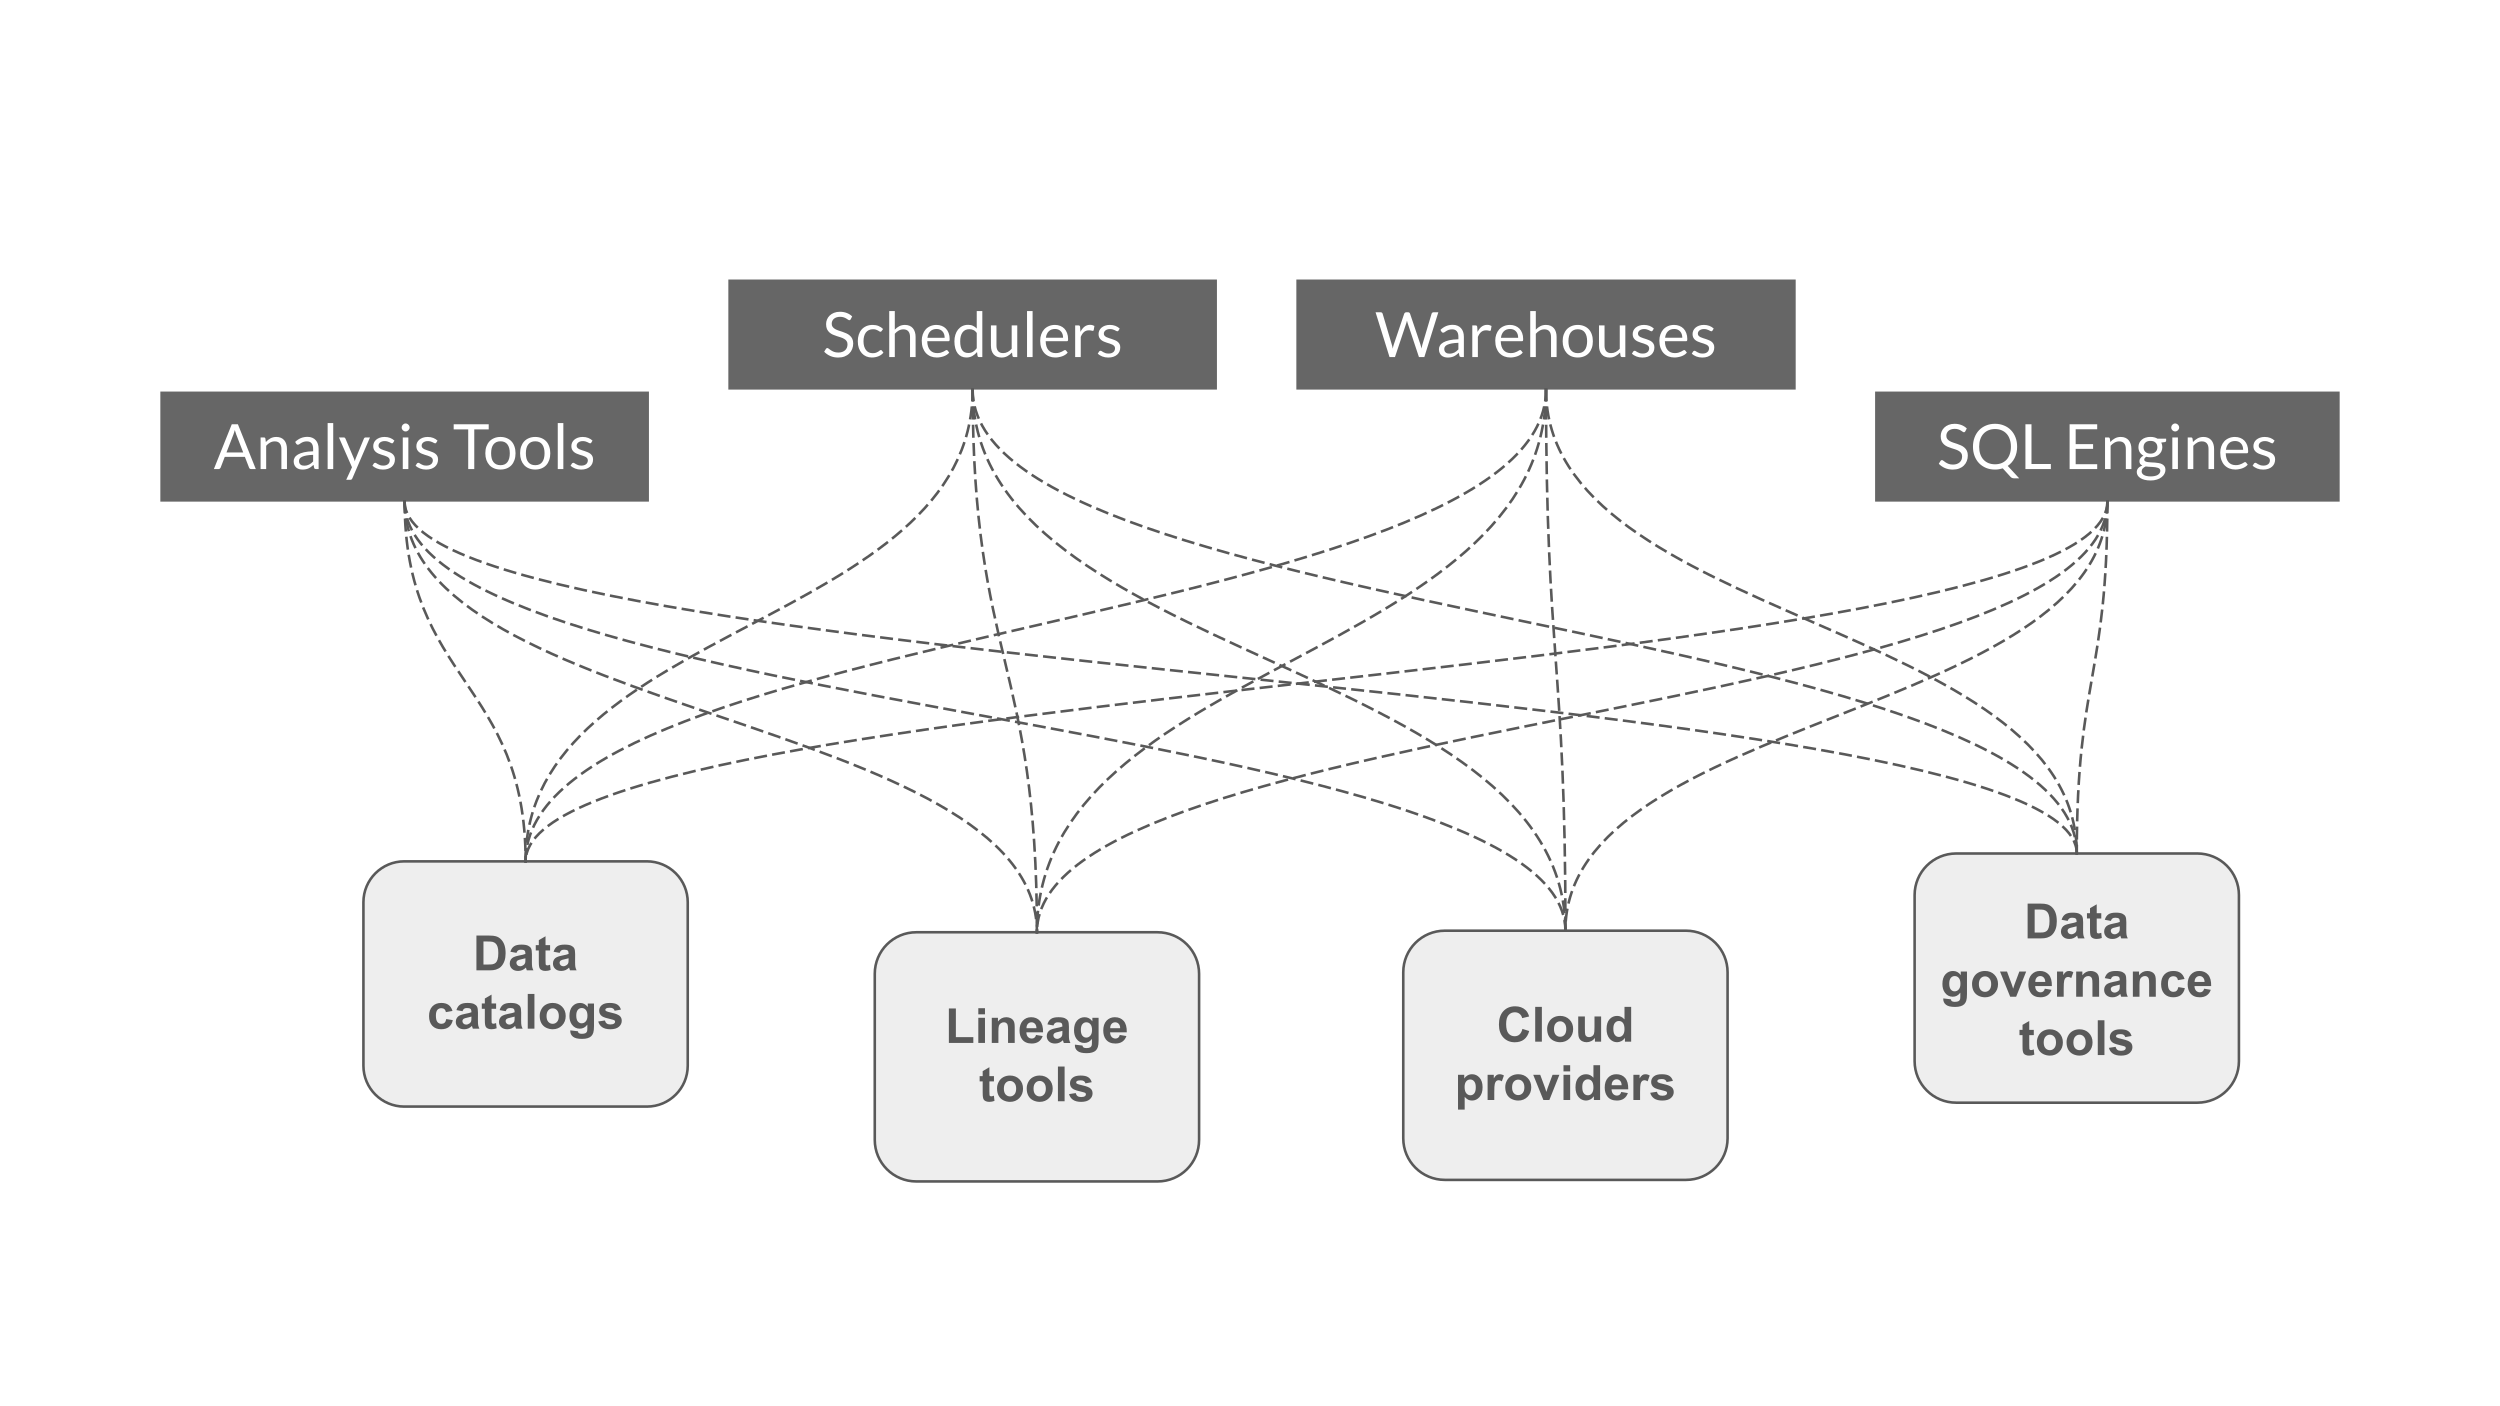 <svg version="1.1" viewBox="0.0 0.0 960.0 540.0" fill="none" stroke="none" stroke-linecap="square" stroke-miterlimit="10" xmlns:xlink="http://www.w3.org/1999/xlink" xmlns="http://www.w3.org/2000/svg"><rect x="0.0" y="0.0" width="960.0" height="540.0" fill="#333333" stroke="none"/><clipPath id="g2d751e383f3_0_24.0"><path d="m0 0l960.0 0l0 540.0l-960.0 0l0 -540.0z" clip-rule="nonzero"/></clipPath><g clip-path="url(#g2d751e383f3_0_24.0)"><path fill="#ffffff" d="m0 0l960.0 0l0 540.0l-960.0 0z" fill-rule="evenodd"/><path fill="#eeeeee" d="m139.554 346.454l0 0c0 -8.669 7.027 -15.696 15.696 -15.696l93.144 0c4.163 0 8.155 1.654 11.099 4.597c2.944 2.944 4.597 6.936 4.597 11.099l0 62.782c0 8.669 -7.027 15.696 -15.696 15.696l-93.144 0l0 0c-8.669 0 -15.696 -7.027 -15.696 -15.696z" fill-rule="evenodd"/><path stroke="#595959" stroke-width="1.0" stroke-linejoin="round" stroke-linecap="butt" d="m139.554 346.454l0 0c0 -8.669 7.027 -15.696 15.696 -15.696l93.144 0c4.163 0 8.155 1.654 11.099 4.597c2.944 2.944 4.597 6.936 4.597 11.099l0 62.782c0 8.669 -7.027 15.696 -15.696 15.696l-93.144 0l0 0c-8.669 0 -15.696 -7.027 -15.696 -15.696z" fill-rule="evenodd"/><path fill="#eeeeee" d="m538.853 373.336l0 0c0 -8.808 7.14 -15.948 15.948 -15.948l92.64 0c4.23 0 8.286 1.68 11.277 4.671c2.991 2.991 4.671 7.047 4.671 11.277l0 63.789c0 8.808 -7.14 15.948 -15.948 15.948l-92.64 0l0 0c-8.808 0 -15.948 -7.14 -15.948 -15.948z" fill-rule="evenodd"/><path stroke="#595959" stroke-width="1.0" stroke-linejoin="round" stroke-linecap="butt" d="m538.853 373.336l0 0c0 -8.808 7.14 -15.948 15.948 -15.948l92.64 0c4.23 0 8.286 1.68 11.277 4.671c2.991 2.991 4.671 7.047 4.671 11.277l0 63.789c0 8.808 -7.14 15.948 -15.948 15.948l-92.64 0l0 0c-8.808 0 -15.948 -7.14 -15.948 -15.948z" fill-rule="evenodd"/><path fill="#eeeeee" d="m335.911 373.935l0 0c0 -8.808 7.14 -15.948 15.948 -15.948l92.64 0c4.23 0 8.286 1.68 11.277 4.671c2.991 2.991 4.671 7.047 4.671 11.277l0 63.789c0 8.808 -7.14 15.948 -15.948 15.948l-92.64 0l0 0c-8.808 0 -15.948 -7.14 -15.948 -15.948z" fill-rule="evenodd"/><path stroke="#595959" stroke-width="1.0" stroke-linejoin="round" stroke-linecap="butt" d="m335.911 373.935l0 0c0 -8.808 7.14 -15.948 15.948 -15.948l92.64 0c4.23 0 8.286 1.68 11.277 4.671c2.991 2.991 4.671 7.047 4.671 11.277l0 63.789c0 8.808 -7.14 15.948 -15.948 15.948l-92.64 0l0 0c-8.808 0 -15.948 -7.14 -15.948 -15.948z" fill-rule="evenodd"/><path fill="#666666" d="m61.57 150.357l187.622 0l0 42.268l-187.622 0z" fill-rule="evenodd"/><path fill="#ffffff" d="m98.234 180.131l-1.797 0q-0.312 0 -0.516 -0.156q-0.188 -0.156 -0.281 -0.391l-1.609 -4.156l-7.719 0l-1.594 4.156q-0.094 0.203 -0.297 0.375q-0.203 0.172 -0.5 0.172l-1.797 0l6.875 -17.203l2.359 0l6.875 17.203zm-11.266 -6.391l6.422 0l-2.703 -6.984q-0.266 -0.656 -0.516 -1.625q-0.125 0.484 -0.266 0.906q-0.125 0.406 -0.234 0.719l-2.703 6.984zm13.101 6.391l0 -12.156l1.281 0q0.453 0 0.562 0.438l0.172 1.328q0.797 -0.875 1.766 -1.406q0.984 -0.547 2.266 -0.547q1.0 0 1.75 0.328q0.766 0.328 1.281 0.938q0.516 0.609 0.781 1.469q0.266 0.844 0.266 1.875l0 7.734l-2.141 0l0 -7.734q0 -1.391 -0.641 -2.141q-0.625 -0.766 -1.922 -0.766q-0.938 0 -1.766 0.453q-0.828 0.453 -1.516 1.234l0 8.953l-2.141 0zm22.282 0l-0.953 0q-0.312 0 -0.516 -0.094q-0.188 -0.094 -0.25 -0.406l-0.234 -1.125q-0.484 0.422 -0.938 0.766q-0.453 0.344 -0.953 0.578q-0.5 0.234 -1.078 0.344q-0.562 0.125 -1.266 0.125q-0.703 0 -1.328 -0.188q-0.609 -0.203 -1.078 -0.594q-0.453 -0.406 -0.719 -1.0q-0.266 -0.609 -0.266 -1.438q0 -0.719 0.391 -1.391q0.391 -0.672 1.266 -1.188q0.891 -0.516 2.312 -0.844q1.438 -0.328 3.5 -0.375l0 -0.953q0 -1.406 -0.609 -2.125q-0.594 -0.734 -1.781 -0.734q-0.781 0 -1.328 0.203q-0.531 0.188 -0.922 0.438q-0.391 0.25 -0.672 0.453q-0.281 0.188 -0.547 0.188q-0.219 0 -0.391 -0.109q-0.156 -0.125 -0.25 -0.281l-0.391 -0.688q1.016 -0.969 2.172 -1.453q1.172 -0.484 2.578 -0.484q1.031 0 1.812 0.344q0.797 0.328 1.328 0.938q0.547 0.594 0.828 1.453q0.281 0.844 0.281 1.859l0 7.781zm-5.547 -1.312q0.562 0 1.031 -0.109q0.469 -0.109 0.875 -0.312q0.422 -0.219 0.797 -0.516q0.375 -0.312 0.734 -0.688l0 -2.531q-1.469 0.047 -2.5 0.234q-1.031 0.188 -1.688 0.484q-0.641 0.297 -0.938 0.703q-0.297 0.406 -0.297 0.922q0 0.469 0.156 0.828q0.156 0.344 0.422 0.562q0.266 0.219 0.625 0.328q0.359 0.094 0.781 0.094zm11.152 -16.359l0 17.672l-2.141 0l0 -17.672l2.141 0zm7.332 21.266q-0.109 0.234 -0.266 0.375q-0.156 0.141 -0.5 0.141l-1.578 0l2.219 -4.812l-5.016 -11.453l1.844 0q0.281 0 0.438 0.141q0.156 0.141 0.219 0.297l3.25 7.656q0.109 0.266 0.188 0.531q0.078 0.266 0.141 0.547q0.094 -0.281 0.172 -0.547q0.078 -0.266 0.188 -0.531l3.156 -7.656q0.078 -0.188 0.25 -0.312q0.172 -0.125 0.375 -0.125l1.703 0l-6.781 15.75zm15.694 -13.75q-0.156 0.266 -0.453 0.266q-0.172 0 -0.406 -0.125q-0.234 -0.141 -0.562 -0.297q-0.328 -0.156 -0.781 -0.297q-0.453 -0.141 -1.078 -0.141q-0.547 0 -0.984 0.141q-0.422 0.141 -0.734 0.375q-0.297 0.234 -0.469 0.562q-0.156 0.312 -0.156 0.688q0 0.469 0.266 0.781q0.281 0.312 0.719 0.547q0.453 0.219 1.016 0.391q0.562 0.172 1.156 0.375q0.594 0.188 1.156 0.438q0.562 0.234 1.0 0.594q0.453 0.359 0.719 0.891q0.266 0.516 0.266 1.25q0 0.844 -0.297 1.562q-0.297 0.703 -0.891 1.234q-0.578 0.516 -1.438 0.812q-0.844 0.297 -1.969 0.297q-1.266 0 -2.297 -0.406q-1.031 -0.422 -1.75 -1.062l0.5 -0.812q0.094 -0.156 0.219 -0.234q0.141 -0.094 0.359 -0.094q0.219 0 0.453 0.172q0.234 0.156 0.578 0.359q0.344 0.203 0.828 0.375q0.484 0.172 1.219 0.172q0.625 0 1.094 -0.156q0.469 -0.172 0.781 -0.438q0.312 -0.281 0.453 -0.641q0.156 -0.359 0.156 -0.766q0 -0.516 -0.266 -0.844q-0.266 -0.328 -0.719 -0.562q-0.438 -0.234 -1.016 -0.406q-0.562 -0.172 -1.156 -0.359q-0.594 -0.203 -1.172 -0.438q-0.562 -0.25 -1.016 -0.625q-0.438 -0.375 -0.719 -0.922q-0.266 -0.547 -0.266 -1.312q0 -0.703 0.281 -1.344q0.297 -0.641 0.844 -1.125q0.562 -0.484 1.359 -0.766q0.812 -0.297 1.844 -0.297q1.203 0 2.156 0.375q0.953 0.375 1.641 1.031l-0.469 0.781zm5.822 -2.0l0 12.156l-2.141 0l0 -12.156l2.141 0zm0.484 -3.812q0 0.312 -0.125 0.578q-0.125 0.266 -0.344 0.484q-0.203 0.203 -0.484 0.328q-0.266 0.125 -0.578 0.125q-0.312 0 -0.594 -0.125q-0.266 -0.125 -0.484 -0.328q-0.203 -0.219 -0.328 -0.484q-0.109 -0.266 -0.109 -0.578q0 -0.312 0.109 -0.594q0.125 -0.281 0.328 -0.484q0.219 -0.219 0.484 -0.344q0.281 -0.125 0.594 -0.125q0.312 0 0.578 0.125q0.281 0.125 0.484 0.344q0.219 0.203 0.344 0.484q0.125 0.281 0.125 0.594zm10.253 5.812q-0.156 0.266 -0.453 0.266q-0.172 0 -0.406 -0.125q-0.234 -0.141 -0.562 -0.297q-0.328 -0.156 -0.781 -0.297q-0.453 -0.141 -1.078 -0.141q-0.547 0 -0.984 0.141q-0.422 0.141 -0.734 0.375q-0.297 0.234 -0.469 0.562q-0.156 0.312 -0.156 0.688q0 0.469 0.266 0.781q0.281 0.312 0.719 0.547q0.453 0.219 1.016 0.391q0.562 0.172 1.156 0.375q0.594 0.188 1.156 0.438q0.562 0.234 1.0 0.594q0.453 0.359 0.719 0.891q0.266 0.516 0.266 1.25q0 0.844 -0.297 1.562q-0.297 0.703 -0.891 1.234q-0.578 0.516 -1.438 0.812q-0.844 0.297 -1.969 0.297q-1.266 0 -2.297 -0.406q-1.031 -0.422 -1.75 -1.062l0.5 -0.812q0.094 -0.156 0.219 -0.234q0.141 -0.094 0.359 -0.094q0.219 0 0.453 0.172q0.234 0.156 0.578 0.359q0.344 0.203 0.828 0.375q0.484 0.172 1.219 0.172q0.625 0 1.094 -0.156q0.469 -0.172 0.781 -0.438q0.312 -0.281 0.453 -0.641q0.156 -0.359 0.156 -0.766q0 -0.516 -0.266 -0.844q-0.266 -0.328 -0.719 -0.562q-0.438 -0.234 -1.016 -0.406q-0.562 -0.172 -1.156 -0.359q-0.594 -0.203 -1.172 -0.438q-0.562 -0.25 -1.016 -0.625q-0.438 -0.375 -0.719 -0.922q-0.266 -0.547 -0.266 -1.312q0 -0.703 0.281 -1.344q0.297 -0.641 0.844 -1.125q0.562 -0.484 1.359 -0.766q0.812 -0.297 1.844 -0.297q1.203 0 2.156 0.375q0.953 0.375 1.641 1.031l-0.469 0.781zm20.126 -7.047l0 1.969l-5.547 0l0 15.234l-2.328 0l0 -15.234l-5.578 0l0 -1.969l13.453 0zm4.515 4.859q1.328 0 2.406 0.453q1.078 0.438 1.828 1.25q0.75 0.812 1.141 1.969q0.406 1.156 0.406 2.594q0 1.438 -0.406 2.594q-0.391 1.141 -1.141 1.969q-0.75 0.812 -1.828 1.25q-1.078 0.438 -2.406 0.438q-1.328 0 -2.406 -0.438q-1.078 -0.438 -1.828 -1.25q-0.75 -0.828 -1.172 -1.969q-0.406 -1.156 -0.406 -2.594q0 -1.438 0.406 -2.594q0.422 -1.156 1.172 -1.969q0.75 -0.812 1.828 -1.25q1.078 -0.453 2.406 -0.453zm0 10.844q1.797 0 2.688 -1.203q0.891 -1.203 0.891 -3.375q0 -2.172 -0.891 -3.375q-0.891 -1.219 -2.688 -1.219q-0.906 0 -1.578 0.312q-0.672 0.312 -1.125 0.906q-0.453 0.578 -0.672 1.438q-0.219 0.859 -0.219 1.938q0 1.094 0.219 1.953q0.219 0.844 0.672 1.422q0.453 0.578 1.125 0.891q0.672 0.312 1.578 0.312zm13.344 -10.844q1.328 0 2.406 0.453q1.078 0.438 1.828 1.25q0.75 0.812 1.141 1.969q0.406 1.156 0.406 2.594q0 1.438 -0.406 2.594q-0.391 1.141 -1.141 1.969q-0.75 0.812 -1.828 1.25q-1.078 0.438 -2.406 0.438q-1.328 0 -2.406 -0.438q-1.078 -0.438 -1.828 -1.25q-0.75 -0.828 -1.172 -1.969q-0.406 -1.156 -0.406 -2.594q0 -1.438 0.406 -2.594q0.422 -1.156 1.172 -1.969q0.75 -0.812 1.828 -1.25q1.078 -0.453 2.406 -0.453zm0 10.844q1.797 0 2.688 -1.203q0.891 -1.203 0.891 -3.375q0 -2.172 -0.891 -3.375q-0.891 -1.219 -2.688 -1.219q-0.906 0 -1.578 0.312q-0.672 0.312 -1.125 0.906q-0.453 0.578 -0.672 1.438q-0.219 0.859 -0.219 1.938q0 1.094 0.219 1.953q0.219 0.844 0.672 1.422q0.453 0.578 1.125 0.891q0.672 0.312 1.578 0.312zm10.797 -16.172l0 17.672l-2.141 0l0 -17.672l2.141 0zm10.738 7.516q-0.156 0.266 -0.453 0.266q-0.172 0 -0.406 -0.125q-0.234 -0.141 -0.562 -0.297q-0.328 -0.156 -0.781 -0.297q-0.453 -0.141 -1.078 -0.141q-0.547 0 -0.984 0.141q-0.422 0.141 -0.734 0.375q-0.297 0.234 -0.469 0.562q-0.156 0.312 -0.156 0.688q0 0.469 0.266 0.781q0.281 0.312 0.719 0.547q0.453 0.219 1.016 0.391q0.562 0.172 1.156 0.375q0.594 0.188 1.156 0.438q0.562 0.234 1.0 0.594q0.453 0.359 0.719 0.891q0.266 0.516 0.266 1.25q0 0.844 -0.297 1.562q-0.297 0.703 -0.891 1.234q-0.578 0.516 -1.438 0.812q-0.844 0.297 -1.969 0.297q-1.266 0 -2.297 -0.406q-1.031 -0.422 -1.75 -1.062l0.5 -0.812q0.094 -0.156 0.219 -0.234q0.141 -0.094 0.359 -0.094q0.219 0 0.453 0.172q0.234 0.156 0.578 0.359q0.344 0.203 0.828 0.375q0.484 0.172 1.219 0.172q0.625 0 1.094 -0.156q0.469 -0.172 0.781 -0.438q0.312 -0.281 0.453 -0.641q0.156 -0.359 0.156 -0.766q0 -0.516 -0.266 -0.844q-0.266 -0.328 -0.719 -0.562q-0.438 -0.234 -1.016 -0.406q-0.562 -0.172 -1.156 -0.359q-0.594 -0.203 -1.172 -0.438q-0.562 -0.25 -1.016 -0.625q-0.438 -0.375 -0.719 -0.922q-0.266 -0.547 -0.266 -1.312q0 -0.703 0.281 -1.344q0.297 -0.641 0.844 -1.125q0.562 -0.484 1.359 -0.766q0.812 -0.297 1.844 -0.297q1.203 0 2.156 0.375q0.953 0.375 1.641 1.031l-0.469 0.781z" fill-rule="nonzero"/><path fill="#666666" d="m279.683 107.336l187.622 0l0 42.268l-187.622 0z" fill-rule="evenodd"/><path fill="#ffffff" d="m326.676 122.594q-0.109 0.188 -0.234 0.281q-0.109 0.094 -0.297 0.094q-0.203 0 -0.484 -0.203q-0.266 -0.219 -0.688 -0.453q-0.406 -0.25 -0.984 -0.453q-0.578 -0.203 -1.406 -0.203q-0.781 0 -1.391 0.219q-0.594 0.203 -1.0 0.562q-0.391 0.359 -0.609 0.844q-0.203 0.484 -0.203 1.047q0 0.719 0.359 1.203q0.359 0.469 0.938 0.812q0.578 0.328 1.312 0.578q0.75 0.234 1.516 0.5q0.781 0.266 1.516 0.594q0.734 0.328 1.312 0.844q0.594 0.5 0.938 1.234q0.359 0.734 0.359 1.797q0 1.125 -0.391 2.125q-0.375 0.984 -1.125 1.719q-0.734 0.734 -1.812 1.156q-1.062 0.406 -2.438 0.406q-1.656 0 -3.031 -0.594q-1.375 -0.609 -2.344 -1.641l0.672 -1.109q0.094 -0.125 0.219 -0.219q0.141 -0.094 0.312 -0.094q0.25 0 0.578 0.281q0.328 0.266 0.812 0.594q0.484 0.312 1.172 0.594q0.688 0.266 1.688 0.266q0.828 0 1.469 -0.234q0.656 -0.234 1.109 -0.641q0.453 -0.422 0.688 -0.984q0.234 -0.578 0.234 -1.297q0 -0.766 -0.359 -1.266q-0.344 -0.5 -0.922 -0.828q-0.578 -0.344 -1.312 -0.578q-0.734 -0.234 -1.516 -0.484q-0.766 -0.25 -1.516 -0.562q-0.734 -0.328 -1.312 -0.844q-0.578 -0.516 -0.938 -1.281q-0.344 -0.781 -0.344 -1.922q0 -0.922 0.344 -1.766q0.359 -0.859 1.031 -1.516q0.672 -0.656 1.656 -1.047q1.0 -0.406 2.281 -0.406q1.453 0 2.641 0.469q1.188 0.453 2.062 1.312l-0.562 1.094zm11.876 4.516q-0.094 0.141 -0.203 0.219q-0.094 0.062 -0.266 0.062q-0.188 0 -0.406 -0.141q-0.203 -0.156 -0.531 -0.328q-0.312 -0.188 -0.781 -0.344q-0.453 -0.156 -1.125 -0.156q-0.891 0 -1.578 0.328q-0.688 0.312 -1.156 0.922q-0.453 0.594 -0.688 1.453q-0.234 0.844 -0.234 1.906q0 1.094 0.25 1.953q0.266 0.859 0.719 1.453q0.453 0.578 1.109 0.891q0.656 0.297 1.469 0.297q0.781 0 1.281 -0.188q0.5 -0.188 0.828 -0.406q0.344 -0.234 0.562 -0.422q0.219 -0.188 0.438 -0.188q0.281 0 0.406 0.203l0.594 0.781q-0.781 0.969 -1.969 1.422q-1.188 0.453 -2.516 0.453q-1.141 0 -2.125 -0.422q-0.969 -0.422 -1.688 -1.219q-0.719 -0.797 -1.141 -1.953q-0.406 -1.172 -0.406 -2.656q0 -1.359 0.375 -2.516q0.375 -1.156 1.094 -1.984q0.734 -0.828 1.797 -1.297q1.078 -0.469 2.453 -0.469q1.281 0 2.266 0.422q0.984 0.406 1.734 1.156l-0.562 0.766zm2.911 10l0 -17.672l2.141 0l0 7.141q0.781 -0.828 1.719 -1.312q0.953 -0.5 2.188 -0.5q1.0 0 1.75 0.328q0.766 0.328 1.281 0.938q0.516 0.609 0.781 1.469q0.266 0.844 0.266 1.875l0 7.734l-2.141 0l0 -7.734q0 -1.391 -0.641 -2.141q-0.625 -0.766 -1.922 -0.766q-0.938 0 -1.766 0.453q-0.828 0.453 -1.516 1.234l0 8.953l-2.141 0zm18.157 -12.344q1.094 0 2.016 0.375q0.922 0.359 1.594 1.047q0.672 0.688 1.047 1.703q0.391 1.016 0.391 2.313q0 0.5 -0.109 0.672q-0.109 0.156 -0.406 0.156l-8.094 0q0.031 1.156 0.312 2.016q0.281 0.844 0.781 1.422q0.516 0.562 1.203 0.844q0.703 0.281 1.562 0.281q0.812 0 1.391 -0.188q0.578 -0.188 1.0 -0.391q0.422 -0.219 0.703 -0.406q0.281 -0.188 0.484 -0.188q0.266 0 0.406 0.203l0.609 0.781q-0.406 0.484 -0.953 0.844q-0.547 0.344 -1.188 0.578q-0.625 0.219 -1.297 0.328q-0.672 0.125 -1.328 0.125q-1.266 0 -2.328 -0.422q-1.062 -0.438 -1.844 -1.25q-0.766 -0.828 -1.203 -2.031q-0.422 -1.219 -0.422 -2.797q0 -1.266 0.391 -2.359q0.391 -1.109 1.109 -1.922q0.734 -0.812 1.797 -1.266q1.062 -0.469 2.375 -0.469zm0.047 1.562q-1.547 0 -2.438 0.906q-0.891 0.891 -1.094 2.469l6.609 0q0 -0.734 -0.203 -1.359q-0.203 -0.625 -0.609 -1.063q-0.391 -0.453 -0.969 -0.703q-0.562 -0.25 -1.297 -0.25zm16.279 10.781q-0.453 0 -0.578 -0.438l-0.188 -1.484q-0.781 0.953 -1.797 1.531q-1.0 0.562 -2.297 0.562q-1.031 0 -1.891 -0.406q-0.844 -0.406 -1.453 -1.188q-0.594 -0.781 -0.922 -1.938q-0.328 -1.172 -0.328 -2.672q0 -1.344 0.359 -2.5q0.359 -1.172 1.031 -2.016q0.688 -0.859 1.656 -1.344q0.984 -0.484 2.219 -0.484q1.109 0 1.891 0.391q0.797 0.375 1.422 1.047l0 -6.734l2.141 0l0 17.672l-1.266 0zm-4.141 -1.562q1.047 0 1.828 -0.469q0.781 -0.484 1.438 -1.359l0 -5.891q-0.578 -0.781 -1.281 -1.094q-0.703 -0.328 -1.562 -0.328q-1.703 0 -2.609 1.219q-0.906 1.203 -0.906 3.453q0 1.188 0.203 2.031q0.203 0.844 0.594 1.391q0.391 0.547 0.969 0.797q0.578 0.25 1.328 0.25zm10.838 -10.594l0 7.75q0 1.375 0.641 2.141q0.641 0.75 1.922 0.75q0.938 0 1.766 -0.438q0.828 -0.453 1.516 -1.234l0 -8.969l2.141 0l0 12.156l-1.266 0q-0.453 0 -0.578 -0.438l-0.172 -1.312q-0.797 0.875 -1.781 1.406q-0.984 0.531 -2.25 0.531q-1.0 0 -1.766 -0.328q-0.75 -0.328 -1.266 -0.922q-0.516 -0.609 -0.781 -1.453q-0.25 -0.859 -0.25 -1.891l0 -7.75l2.125 0zm13.875 -5.516l0 17.672l-2.141 0l0 -17.672l2.141 0zm8.582 5.328q1.094 0 2.016 0.375q0.922 0.359 1.594 1.047q0.672 0.688 1.047 1.703q0.391 1.016 0.391 2.313q0 0.5 -0.109 0.672q-0.109 0.156 -0.406 0.156l-8.094 0q0.031 1.156 0.312 2.016q0.281 0.844 0.781 1.422q0.516 0.562 1.203 0.844q0.703 0.281 1.562 0.281q0.812 0 1.391 -0.188q0.578 -0.188 1.0 -0.391q0.422 -0.219 0.703 -0.406q0.281 -0.188 0.484 -0.188q0.266 0 0.406 0.203l0.609 0.781q-0.406 0.484 -0.953 0.844q-0.547 0.344 -1.188 0.578q-0.625 0.219 -1.297 0.328q-0.672 0.125 -1.328 0.125q-1.266 0 -2.328 -0.422q-1.062 -0.438 -1.844 -1.25q-0.766 -0.828 -1.203 -2.031q-0.422 -1.219 -0.422 -2.797q0 -1.266 0.391 -2.359q0.391 -1.109 1.109 -1.922q0.734 -0.812 1.797 -1.266q1.062 -0.469 2.375 -0.469zm0.047 1.562q-1.547 0 -2.438 0.906q-0.891 0.891 -1.094 2.469l6.609 0q0 -0.734 -0.203 -1.359q-0.203 -0.625 -0.609 -1.063q-0.391 -0.453 -0.969 -0.703q-0.562 -0.25 -1.297 -0.25zm7.717 10.781l0 -12.156l1.219 0q0.359 0 0.484 0.141q0.141 0.125 0.188 0.453l0.141 1.891q0.625 -1.266 1.531 -1.984q0.922 -0.719 2.156 -0.719q0.516 0 0.922 0.125q0.406 0.109 0.75 0.312l-0.266 1.594q-0.094 0.297 -0.375 0.297q-0.172 0 -0.531 -0.109q-0.344 -0.109 -0.953 -0.109q-1.125 0 -1.875 0.656q-0.75 0.641 -1.25 1.875l0 7.734l-2.141 0zm16.641 -10.156q-0.156 0.266 -0.453 0.266q-0.172 0 -0.406 -0.125q-0.234 -0.141 -0.562 -0.297q-0.328 -0.156 -0.781 -0.297q-0.453 -0.141 -1.078 -0.141q-0.547 0 -0.984 0.141q-0.422 0.141 -0.734 0.375q-0.297 0.234 -0.469 0.562q-0.156 0.312 -0.156 0.688q0 0.469 0.266 0.781q0.281 0.312 0.719 0.547q0.453 0.219 1.016 0.391q0.562 0.172 1.156 0.375q0.594 0.188 1.156 0.438q0.562 0.234 1.0 0.594q0.453 0.359 0.719 0.891q0.266 0.516 0.266 1.25q0 0.844 -0.297 1.562q-0.297 0.703 -0.891 1.234q-0.578 0.516 -1.438 0.812q-0.844 0.297 -1.969 0.297q-1.266 0 -2.297 -0.406q-1.031 -0.422 -1.75 -1.062l0.5 -0.812q0.094 -0.156 0.219 -0.234q0.141 -0.094 0.359 -0.094q0.219 0 0.453 0.172q0.234 0.156 0.578 0.359q0.344 0.203 0.828 0.375q0.484 0.172 1.219 0.172q0.625 0 1.094 -0.156q0.469 -0.172 0.781 -0.438q0.312 -0.281 0.453 -0.641q0.156 -0.359 0.156 -0.766q0 -0.516 -0.266 -0.844q-0.266 -0.328 -0.719 -0.562q-0.438 -0.234 -1.016 -0.406q-0.562 -0.172 -1.156 -0.359q-0.594 -0.203 -1.172 -0.438q-0.562 -0.25 -1.016 -0.625q-0.438 -0.375 -0.719 -0.922q-0.266 -0.547 -0.266 -1.312q0 -0.703 0.281 -1.344q0.297 -0.641 0.844 -1.125q0.562 -0.484 1.359 -0.766q0.812 -0.297 1.844 -0.297q1.203 0 2.156 0.375q0.953 0.375 1.641 1.031l-0.469 0.781z" fill-rule="nonzero"/><path fill="#666666" d="m497.797 107.336l191.748 0l0 42.268l-191.748 0z" fill-rule="evenodd"/><path fill="#ffffff" d="m528.214 119.907l1.922 0q0.312 0 0.516 0.156q0.203 0.156 0.281 0.406l3.547 11.953q0.109 0.312 0.188 0.688q0.078 0.375 0.141 0.781q0.094 -0.406 0.172 -0.781q0.078 -0.375 0.188 -0.688l4.047 -11.953q0.078 -0.203 0.281 -0.375q0.219 -0.188 0.516 -0.188l0.672 0q0.312 0 0.5 0.156q0.203 0.156 0.281 0.406l4.031 11.953q0.219 0.625 0.375 1.422q0.078 -0.391 0.141 -0.75q0.062 -0.359 0.156 -0.672l3.562 -11.953q0.062 -0.219 0.266 -0.391q0.219 -0.172 0.516 -0.172l1.812 0l-5.375 17.203l-2.078 0l-4.359 -13.109q-0.125 -0.375 -0.234 -0.875q-0.062 0.25 -0.125 0.469q-0.047 0.219 -0.109 0.406l-4.375 13.109l-2.094 0l-5.359 -17.203zm33.916 17.203l-0.953 0q-0.312 0 -0.516 -0.094q-0.188 -0.094 -0.25 -0.406l-0.234 -1.125q-0.484 0.422 -0.938 0.766q-0.453 0.344 -0.953 0.578q-0.5 0.234 -1.078 0.344q-0.562 0.125 -1.266 0.125q-0.703 0 -1.328 -0.188q-0.609 -0.203 -1.078 -0.594q-0.453 -0.406 -0.719 -1.0q-0.266 -0.609 -0.266 -1.438q0 -0.719 0.391 -1.391q0.391 -0.672 1.266 -1.188q0.891 -0.516 2.312 -0.844q1.438 -0.328 3.5 -0.375l0 -0.953q0 -1.406 -0.609 -2.125q-0.594 -0.734 -1.781 -0.734q-0.781 0 -1.328 0.203q-0.531 0.188 -0.922 0.438q-0.391 0.25 -0.672 0.453q-0.281 0.188 -0.547 0.188q-0.219 0 -0.391 -0.109q-0.156 -0.125 -0.25 -0.281l-0.391 -0.688q1.016 -0.969 2.172 -1.453q1.172 -0.484 2.578 -0.484q1.031 0 1.812 0.344q0.797 0.328 1.328 0.938q0.547 0.594 0.828 1.453q0.281 0.844 0.281 1.859l0 7.781zm-5.547 -1.312q0.562 0 1.031 -0.109q0.469 -0.109 0.875 -0.312q0.422 -0.219 0.797 -0.516q0.375 -0.312 0.734 -0.688l0 -2.531q-1.469 0.047 -2.5 0.234q-1.031 0.188 -1.688 0.484q-0.641 0.297 -0.938 0.703q-0.297 0.406 -0.297 0.922q0 0.469 0.156 0.828q0.156 0.344 0.422 0.562q0.266 0.219 0.625 0.328q0.359 0.094 0.781 0.094zm8.777 1.312l0 -12.156l1.219 0q0.359 0 0.484 0.141q0.141 0.125 0.188 0.453l0.141 1.891q0.625 -1.266 1.531 -1.984q0.922 -0.719 2.156 -0.719q0.516 0 0.922 0.125q0.406 0.109 0.75 0.312l-0.266 1.594q-0.094 0.297 -0.375 0.297q-0.172 0 -0.531 -0.109q-0.344 -0.109 -0.953 -0.109q-1.125 0 -1.875 0.656q-0.75 0.641 -1.25 1.875l0 7.734l-2.141 0zm14.485 -12.344q1.094 0 2.016 0.375q0.922 0.359 1.594 1.047q0.672 0.688 1.047 1.703q0.391 1.016 0.391 2.313q0 0.5 -0.109 0.672q-0.109 0.156 -0.406 0.156l-8.094 0q0.031 1.156 0.312 2.016q0.281 0.844 0.781 1.422q0.516 0.562 1.203 0.844q0.703 0.281 1.562 0.281q0.812 0 1.391 -0.188q0.578 -0.188 1.0 -0.391q0.422 -0.219 0.703 -0.406q0.281 -0.188 0.484 -0.188q0.266 0 0.406 0.203l0.609 0.781q-0.406 0.484 -0.953 0.844q-0.547 0.344 -1.188 0.578q-0.625 0.219 -1.297 0.328q-0.672 0.125 -1.328 0.125q-1.266 0 -2.328 -0.422q-1.062 -0.438 -1.844 -1.25q-0.766 -0.828 -1.203 -2.031q-0.422 -1.219 -0.422 -2.797q0 -1.266 0.391 -2.359q0.391 -1.109 1.109 -1.922q0.734 -0.812 1.797 -1.266q1.062 -0.469 2.375 -0.469zm0.047 1.562q-1.547 0 -2.438 0.906q-0.891 0.891 -1.094 2.469l6.609 0q0 -0.734 -0.203 -1.359q-0.203 -0.625 -0.609 -1.063q-0.391 -0.453 -0.969 -0.703q-0.562 -0.25 -1.297 -0.25zm7.717 10.781l0 -17.672l2.141 0l0 7.141q0.781 -0.828 1.719 -1.312q0.953 -0.5 2.188 -0.5q1.0 0 1.75 0.328q0.766 0.328 1.281 0.938q0.516 0.609 0.781 1.469q0.266 0.844 0.266 1.875l0 7.734l-2.141 0l0 -7.734q0 -1.391 -0.641 -2.141q-0.625 -0.766 -1.922 -0.766q-0.938 0 -1.766 0.453q-0.828 0.453 -1.516 1.234l0 8.953l-2.141 0zm18.266 -12.344q1.328 0 2.406 0.453q1.078 0.438 1.828 1.25q0.75 0.812 1.141 1.969q0.406 1.156 0.406 2.594q0 1.438 -0.406 2.594q-0.391 1.141 -1.141 1.969q-0.75 0.812 -1.828 1.25q-1.078 0.438 -2.406 0.438q-1.328 0 -2.406 -0.438q-1.078 -0.438 -1.828 -1.25q-0.75 -0.828 -1.172 -1.969q-0.406 -1.156 -0.406 -2.594q0 -1.438 0.406 -2.594q0.422 -1.156 1.172 -1.969q0.75 -0.812 1.828 -1.25q1.078 -0.453 2.406 -0.453zm0 10.844q1.797 0 2.688 -1.203q0.891 -1.203 0.891 -3.375q0 -2.172 -0.891 -3.375q-0.891 -1.219 -2.688 -1.219q-0.906 0 -1.578 0.312q-0.672 0.312 -1.125 0.906q-0.453 0.578 -0.672 1.438q-0.219 0.859 -0.219 1.938q0 1.094 0.219 1.953q0.219 0.844 0.672 1.422q0.453 0.578 1.125 0.891q0.672 0.312 1.578 0.312zm10.266 -10.656l0 7.75q0 1.375 0.641 2.141q0.641 0.75 1.922 0.75q0.938 0 1.766 -0.438q0.828 -0.453 1.516 -1.234l0 -8.969l2.141 0l0 12.156l-1.266 0q-0.453 0 -0.578 -0.438l-0.172 -1.312q-0.797 0.875 -1.781 1.406q-0.984 0.531 -2.25 0.531q-1.0 0 -1.766 -0.328q-0.75 -0.328 -1.266 -0.922q-0.516 -0.609 -0.781 -1.453q-0.25 -0.859 -0.25 -1.891l0 -7.75l2.125 0zm18.469 2.0q-0.156 0.266 -0.453 0.266q-0.172 0 -0.406 -0.125q-0.234 -0.141 -0.562 -0.297q-0.328 -0.156 -0.781 -0.297q-0.453 -0.141 -1.078 -0.141q-0.547 0 -0.984 0.141q-0.422 0.141 -0.734 0.375q-0.297 0.234 -0.469 0.562q-0.156 0.312 -0.156 0.688q0 0.469 0.266 0.781q0.281 0.312 0.719 0.547q0.453 0.219 1.016 0.391q0.562 0.172 1.156 0.375q0.594 0.188 1.156 0.438q0.562 0.234 1.0 0.594q0.453 0.359 0.719 0.891q0.266 0.516 0.266 1.25q0 0.844 -0.297 1.562q-0.297 0.703 -0.891 1.234q-0.578 0.516 -1.438 0.812q-0.844 0.297 -1.969 0.297q-1.266 0 -2.297 -0.406q-1.031 -0.422 -1.75 -1.062l0.5 -0.812q0.094 -0.156 0.219 -0.234q0.141 -0.094 0.359 -0.094q0.219 0 0.453 0.172q0.234 0.156 0.578 0.359q0.344 0.203 0.828 0.375q0.484 0.172 1.219 0.172q0.625 0 1.094 -0.156q0.469 -0.172 0.781 -0.438q0.312 -0.281 0.453 -0.641q0.156 -0.359 0.156 -0.766q0 -0.516 -0.266 -0.844q-0.266 -0.328 -0.719 -0.562q-0.438 -0.234 -1.016 -0.406q-0.562 -0.172 -1.156 -0.359q-0.594 -0.203 -1.172 -0.438q-0.562 -0.25 -1.016 -0.625q-0.438 -0.375 -0.719 -0.922q-0.266 -0.547 -0.266 -1.312q0 -0.703 0.281 -1.344q0.297 -0.641 0.844 -1.125q0.562 -0.484 1.359 -0.766q0.812 -0.297 1.844 -0.297q1.203 0 2.156 0.375q0.953 0.375 1.641 1.031l-0.469 0.781zm8.26 -2.188q1.094 0 2.016 0.375q0.922 0.359 1.594 1.047q0.672 0.688 1.047 1.703q0.391 1.016 0.391 2.313q0 0.5 -0.109 0.672q-0.109 0.156 -0.406 0.156l-8.094 0q0.031 1.156 0.312 2.016q0.281 0.844 0.781 1.422q0.516 0.562 1.203 0.844q0.703 0.281 1.562 0.281q0.812 0 1.391 -0.188q0.578 -0.188 1.0 -0.391q0.422 -0.219 0.703 -0.406q0.281 -0.188 0.484 -0.188q0.266 0 0.406 0.203l0.609 0.781q-0.406 0.484 -0.953 0.844q-0.547 0.344 -1.188 0.578q-0.625 0.219 -1.297 0.328q-0.672 0.125 -1.328 0.125q-1.266 0 -2.328 -0.422q-1.062 -0.438 -1.844 -1.25q-0.766 -0.828 -1.203 -2.031q-0.422 -1.219 -0.422 -2.797q0 -1.266 0.391 -2.359q0.391 -1.109 1.109 -1.922q0.734 -0.812 1.797 -1.266q1.062 -0.469 2.375 -0.469zm0.047 1.562q-1.547 0 -2.438 0.906q-0.891 0.891 -1.094 2.469l6.609 0q0 -0.734 -0.203 -1.359q-0.203 -0.625 -0.609 -1.063q-0.391 -0.453 -0.969 -0.703q-0.562 -0.25 -1.297 -0.25zm14.685 0.625q-0.156 0.266 -0.453 0.266q-0.172 0 -0.406 -0.125q-0.234 -0.141 -0.562 -0.297q-0.328 -0.156 -0.781 -0.297q-0.453 -0.141 -1.078 -0.141q-0.547 0 -0.984 0.141q-0.422 0.141 -0.734 0.375q-0.297 0.234 -0.469 0.562q-0.156 0.312 -0.156 0.688q0 0.469 0.266 0.781q0.281 0.312 0.719 0.547q0.453 0.219 1.016 0.391q0.562 0.172 1.156 0.375q0.594 0.188 1.156 0.438q0.562 0.234 1.0 0.594q0.453 0.359 0.719 0.891q0.266 0.516 0.266 1.25q0 0.844 -0.297 1.562q-0.297 0.703 -0.891 1.234q-0.578 0.516 -1.438 0.812q-0.844 0.297 -1.969 0.297q-1.266 0 -2.297 -0.406q-1.031 -0.422 -1.75 -1.062l0.5 -0.812q0.094 -0.156 0.219 -0.234q0.141 -0.094 0.359 -0.094q0.219 0 0.453 0.172q0.234 0.156 0.578 0.359q0.344 0.203 0.828 0.375q0.484 0.172 1.219 0.172q0.625 0 1.094 -0.156q0.469 -0.172 0.781 -0.438q0.312 -0.281 0.453 -0.641q0.156 -0.359 0.156 -0.766q0 -0.516 -0.266 -0.844q-0.266 -0.328 -0.719 -0.562q-0.438 -0.234 -1.016 -0.406q-0.562 -0.172 -1.156 -0.359q-0.594 -0.203 -1.172 -0.438q-0.562 -0.25 -1.016 -0.625q-0.438 -0.375 -0.719 -0.922q-0.266 -0.547 -0.266 -1.312q0 -0.703 0.281 -1.344q0.297 -0.641 0.844 -1.125q0.562 -0.484 1.359 -0.766q0.812 -0.297 1.844 -0.297q1.203 0 2.156 0.375q0.953 0.375 1.641 1.031l-0.469 0.781z" fill-rule="nonzero"/><path fill="#666666" d="m720.037 150.357l178.394 0l0 42.268l-178.394 0z" fill-rule="evenodd"/><path fill="#ffffff" d="m754.688 165.615q-0.109 0.188 -0.234 0.281q-0.109 0.094 -0.297 0.094q-0.203 0 -0.484 -0.203q-0.266 -0.219 -0.688 -0.453q-0.406 -0.25 -0.984 -0.453q-0.578 -0.203 -1.406 -0.203q-0.781 0 -1.391 0.219q-0.594 0.203 -1.0 0.562q-0.391 0.359 -0.609 0.844q-0.203 0.484 -0.203 1.047q0 0.719 0.359 1.203q0.359 0.469 0.938 0.812q0.578 0.328 1.312 0.578q0.75 0.234 1.516 0.5q0.781 0.266 1.516 0.594q0.734 0.328 1.312 0.844q0.594 0.5 0.938 1.234q0.359 0.734 0.359 1.797q0 1.125 -0.391 2.125q-0.375 0.984 -1.125 1.719q-0.734 0.734 -1.812 1.156q-1.062 0.406 -2.438 0.406q-1.656 0 -3.031 -0.594q-1.375 -0.609 -2.344 -1.641l0.672 -1.109q0.094 -0.125 0.219 -0.219q0.141 -0.094 0.312 -0.094q0.25 0 0.578 0.281q0.328 0.266 0.812 0.594q0.484 0.312 1.172 0.594q0.688 0.266 1.688 0.266q0.828 0 1.469 -0.234q0.656 -0.234 1.109 -0.641q0.453 -0.422 0.688 -0.984q0.234 -0.578 0.234 -1.297q0 -0.766 -0.359 -1.266q-0.344 -0.5 -0.922 -0.828q-0.578 -0.344 -1.312 -0.578q-0.734 -0.234 -1.516 -0.484q-0.766 -0.25 -1.516 -0.562q-0.734 -0.328 -1.312 -0.844q-0.578 -0.516 -0.938 -1.281q-0.344 -0.781 -0.344 -1.922q0 -0.922 0.344 -1.766q0.359 -0.859 1.031 -1.516q0.672 -0.656 1.656 -1.047q1.0 -0.406 2.281 -0.406q1.453 0 2.641 0.469q1.188 0.453 2.062 1.312l-0.562 1.094zm19.892 5.922q0 1.219 -0.25 2.312q-0.25 1.078 -0.719 2.031q-0.469 0.938 -1.141 1.703q-0.672 0.766 -1.5 1.328l4.406 4.766l-1.922 0q-0.422 0 -0.766 -0.125q-0.328 -0.109 -0.609 -0.406l-3.016 -3.297q-0.688 0.219 -1.438 0.344q-0.734 0.125 -1.531 0.125q-1.891 0 -3.453 -0.641q-1.562 -0.656 -2.688 -1.812q-1.109 -1.172 -1.719 -2.781q-0.609 -1.609 -0.609 -3.547q0 -1.938 0.609 -3.547q0.609 -1.609 1.719 -2.781q1.125 -1.172 2.688 -1.812q1.562 -0.656 3.453 -0.656q1.891 0 3.453 0.656q1.578 0.641 2.688 1.812q1.125 1.172 1.734 2.781q0.609 1.609 0.609 3.547zm-2.391 0q0 -1.578 -0.438 -2.844q-0.422 -1.266 -1.219 -2.125q-0.797 -0.875 -1.922 -1.344q-1.125 -0.469 -2.516 -0.469q-1.375 0 -2.516 0.469q-1.125 0.469 -1.922 1.344q-0.797 0.859 -1.234 2.125q-0.422 1.266 -0.422 2.844q0 1.578 0.422 2.844q0.438 1.25 1.234 2.125q0.797 0.859 1.922 1.328q1.141 0.453 2.516 0.453q1.391 0 2.516 -0.453q1.125 -0.469 1.922 -1.328q0.797 -0.875 1.219 -2.125q0.438 -1.266 0.438 -2.844zm7.902 6.641l7.438 0l0 1.953l-9.766 0l0 -17.203l2.328 0l0 15.25zm25.234 -15.25l0 1.906l-8.266 0l0 5.703l6.688 0l0 1.828l-6.688 0l0 5.875l8.266 0l0 1.891l-10.594 0l0 -17.203l10.594 0zm3.007 17.203l0 -12.156l1.281 0q0.453 0 0.562 0.438l0.172 1.328q0.797 -0.875 1.766 -1.406q0.984 -0.547 2.266 -0.547q1.0 0 1.75 0.328q0.766 0.328 1.281 0.938q0.516 0.609 0.781 1.469q0.266 0.844 0.266 1.875l0 7.734l-2.141 0l0 -7.734q0 -1.391 -0.641 -2.141q-0.625 -0.766 -1.922 -0.766q-0.938 0 -1.766 0.453q-0.828 0.453 -1.516 1.234l0 8.953l-2.141 0zm17.438 -12.359q0.797 0 1.484 0.172q0.688 0.172 1.25 0.516l3.297 0l0 0.781q0 0.406 -0.5 0.516l-1.375 0.188q0.406 0.781 0.406 1.734q0 0.891 -0.344 1.625q-0.344 0.719 -0.953 1.234q-0.594 0.516 -1.438 0.797q-0.828 0.266 -1.828 0.266q-0.859 0 -1.609 -0.203q-0.375 0.25 -0.578 0.531q-0.203 0.266 -0.203 0.531q0 0.438 0.344 0.656q0.359 0.219 0.922 0.312q0.578 0.094 1.312 0.125q0.734 0.016 1.5 0.078q0.766 0.047 1.484 0.188q0.734 0.125 1.312 0.438q0.578 0.297 0.922 0.828q0.359 0.516 0.359 1.359q0 0.781 -0.391 1.516q-0.391 0.734 -1.125 1.297q-0.734 0.578 -1.797 0.906q-1.047 0.344 -2.375 0.344q-1.344 0 -2.344 -0.266q-1.0 -0.25 -1.656 -0.703q-0.656 -0.438 -1.0 -1.031q-0.328 -0.578 -0.328 -1.219q0 -0.891 0.562 -1.516q0.578 -0.641 1.578 -1.016q-0.516 -0.234 -0.828 -0.625q-0.297 -0.406 -0.297 -1.078q0 -0.266 0.094 -0.547q0.094 -0.281 0.297 -0.562q0.203 -0.281 0.484 -0.531q0.281 -0.25 0.672 -0.438q-0.906 -0.5 -1.422 -1.328q-0.5 -0.844 -0.5 -1.969q0 -0.891 0.344 -1.609q0.344 -0.719 0.953 -1.234q0.609 -0.516 1.453 -0.781q0.859 -0.281 1.859 -0.281zm3.797 13.016q0 -0.453 -0.266 -0.719q-0.25 -0.281 -0.688 -0.422q-0.422 -0.156 -0.984 -0.234q-0.562 -0.078 -1.188 -0.109q-0.625 -0.031 -1.281 -0.062q-0.641 -0.031 -1.219 -0.125q-0.688 0.312 -1.125 0.781q-0.422 0.469 -0.422 1.125q0 0.406 0.203 0.75q0.219 0.359 0.641 0.609q0.438 0.266 1.094 0.406q0.656 0.156 1.547 0.156q0.859 0 1.547 -0.156q0.688 -0.141 1.156 -0.438q0.469 -0.281 0.719 -0.688q0.266 -0.391 0.266 -0.875zm-3.797 -6.594q0.641 0 1.141 -0.172q0.5 -0.188 0.828 -0.516q0.344 -0.328 0.516 -0.766q0.172 -0.453 0.172 -1.0q0 -1.109 -0.688 -1.766q-0.672 -0.672 -1.969 -0.672q-1.281 0 -1.969 0.672q-0.672 0.656 -0.672 1.766q0 0.547 0.172 1.0q0.172 0.438 0.5 0.766q0.344 0.328 0.828 0.516q0.5 0.172 1.141 0.172zm10.545 -6.219l0 12.156l-2.141 0l0 -12.156l2.141 0zm0.484 -3.812q0 0.312 -0.125 0.578q-0.125 0.266 -0.344 0.484q-0.203 0.203 -0.484 0.328q-0.266 0.125 -0.578 0.125q-0.312 0 -0.594 -0.125q-0.266 -0.125 -0.484 -0.328q-0.203 -0.219 -0.328 -0.484q-0.109 -0.266 -0.109 -0.578q0 -0.312 0.109 -0.594q0.125 -0.281 0.328 -0.484q0.219 -0.219 0.484 -0.344q0.281 -0.125 0.594 -0.125q0.312 0 0.578 0.125q0.281 0.125 0.484 0.344q0.219 0.203 0.344 0.484q0.125 0.281 0.125 0.594zm3.285 15.969l0 -12.156l1.281 0q0.453 0 0.562 0.438l0.172 1.328q0.797 -0.875 1.766 -1.406q0.984 -0.547 2.266 -0.547q1.0 0 1.75 0.328q0.766 0.328 1.281 0.938q0.516 0.609 0.781 1.469q0.266 0.844 0.266 1.875l0 7.734l-2.141 0l0 -7.734q0 -1.391 -0.641 -2.141q-0.625 -0.766 -1.922 -0.766q-0.938 0 -1.766 0.453q-0.828 0.453 -1.516 1.234l0 8.953l-2.141 0zm18.157 -12.344q1.094 0 2.016 0.375q0.922 0.359 1.594 1.047q0.672 0.688 1.047 1.703q0.391 1.016 0.391 2.312q0 0.5 -0.109 0.672q-0.109 0.156 -0.406 0.156l-8.094 0q0.031 1.156 0.312 2.016q0.281 0.844 0.781 1.422q0.516 0.562 1.203 0.844q0.703 0.281 1.562 0.281q0.812 0 1.391 -0.188q0.578 -0.188 1.0 -0.391q0.422 -0.219 0.703 -0.406q0.281 -0.188 0.484 -0.188q0.266 0 0.406 0.203l0.609 0.781q-0.406 0.484 -0.953 0.844q-0.547 0.344 -1.188 0.578q-0.625 0.219 -1.297 0.328q-0.672 0.125 -1.328 0.125q-1.266 0 -2.328 -0.422q-1.062 -0.438 -1.844 -1.25q-0.766 -0.828 -1.203 -2.031q-0.422 -1.219 -0.422 -2.797q0 -1.266 0.391 -2.359q0.391 -1.109 1.109 -1.922q0.734 -0.812 1.797 -1.266q1.062 -0.469 2.375 -0.469zm0.047 1.562q-1.547 0 -2.438 0.906q-0.891 0.891 -1.094 2.469l6.609 0q0 -0.734 -0.203 -1.359q-0.203 -0.625 -0.609 -1.062q-0.391 -0.453 -0.969 -0.703q-0.562 -0.25 -1.297 -0.25zm14.685 0.625q-0.156 0.266 -0.453 0.266q-0.172 0 -0.406 -0.125q-0.234 -0.141 -0.562 -0.297q-0.328 -0.156 -0.781 -0.297q-0.453 -0.141 -1.078 -0.141q-0.547 0 -0.984 0.141q-0.422 0.141 -0.734 0.375q-0.297 0.234 -0.469 0.562q-0.156 0.312 -0.156 0.688q0 0.469 0.266 0.781q0.281 0.312 0.719 0.547q0.453 0.219 1.016 0.391q0.562 0.172 1.156 0.375q0.594 0.188 1.156 0.438q0.562 0.234 1.0 0.594q0.453 0.359 0.719 0.891q0.266 0.516 0.266 1.25q0 0.844 -0.297 1.562q-0.297 0.703 -0.891 1.234q-0.578 0.516 -1.438 0.812q-0.844 0.297 -1.969 0.297q-1.266 0 -2.297 -0.406q-1.031 -0.422 -1.75 -1.062l0.5 -0.812q0.094 -0.156 0.219 -0.234q0.141 -0.094 0.359 -0.094q0.219 0 0.453 0.172q0.234 0.156 0.578 0.359q0.344 0.203 0.828 0.375q0.484 0.172 1.219 0.172q0.625 0 1.094 -0.156q0.469 -0.172 0.781 -0.438q0.312 -0.281 0.453 -0.641q0.156 -0.359 0.156 -0.766q0 -0.516 -0.266 -0.844q-0.266 -0.328 -0.719 -0.562q-0.438 -0.234 -1.016 -0.406q-0.562 -0.172 -1.156 -0.359q-0.594 -0.203 -1.172 -0.438q-0.562 -0.25 -1.016 -0.625q-0.438 -0.375 -0.719 -0.922q-0.266 -0.547 -0.266 -1.312q0 -0.703 0.281 -1.344q0.297 -0.641 0.844 -1.125q0.562 -0.484 1.359 -0.766q0.812 -0.297 1.844 -0.297q1.203 0 2.156 0.375q0.953 0.375 1.641 1.031l-0.469 0.781z" fill-rule="nonzero"/><path fill="#000000" fill-opacity="0.0" d="m335.912 357.987l124.535 0l0 93.984l-124.535 0z" fill-rule="evenodd"/><path fill="#595959" d="m364.368 400.499l0 -13.25l2.688 0l0 11.0l6.703 0l0 2.25l-9.391 0zm11.302 -10.984l0 -2.375l2.562 0l0 2.375l-2.562 0zm0 10.984l0 -9.672l2.562 0l0 9.672l-2.562 0zm13.98 0l-2.562 0l0 -4.938q0 -1.562 -0.172 -2.016q-0.156 -0.469 -0.531 -0.719q-0.359 -0.266 -0.875 -0.266q-0.672 0 -1.203 0.375q-0.531 0.359 -0.734 0.969q-0.188 0.594 -0.188 2.219l0 4.375l-2.547 0l0 -9.672l2.375 0l0 1.422q1.266 -1.641 3.188 -1.641q0.844 0 1.547 0.312q0.703 0.297 1.062 0.781q0.359 0.469 0.5 1.078q0.141 0.594 0.141 1.703l0 6.016zm8.193 -3.078l2.547 0.422q-0.484 1.406 -1.547 2.141q-1.062 0.734 -2.656 0.734q-2.516 0 -3.734 -1.656q-0.953 -1.312 -0.953 -3.328q0 -2.406 1.25 -3.766q1.266 -1.359 3.188 -1.359q2.156 0 3.406 1.422q1.25 1.422 1.188 4.375l-6.406 0q0.031 1.141 0.609 1.781q0.594 0.625 1.484 0.625q0.594 0 1.0 -0.328q0.422 -0.328 0.625 -1.062zm0.156 -2.594q-0.031 -1.109 -0.578 -1.688q-0.547 -0.578 -1.328 -0.578q-0.844 0 -1.391 0.609q-0.547 0.609 -0.531 1.656l3.828 0zm6.532 -1.047l-2.328 -0.422q0.406 -1.406 1.359 -2.078q0.953 -0.672 2.844 -0.672q1.703 0 2.547 0.406q0.844 0.406 1.172 1.031q0.344 0.625 0.344 2.281l-0.016 3.0q0 1.266 0.109 1.875q0.125 0.609 0.469 1.297l-2.531 0q-0.109 -0.25 -0.25 -0.75q-0.062 -0.234 -0.094 -0.312q-0.656 0.641 -1.406 0.969q-0.734 0.312 -1.594 0.312q-1.484 0 -2.344 -0.812q-0.859 -0.812 -0.859 -2.047q0 -0.828 0.391 -1.469q0.391 -0.641 1.094 -0.969q0.703 -0.344 2.031 -0.609q1.797 -0.328 2.484 -0.625l0 -0.25q0 -0.75 -0.359 -1.062q-0.359 -0.312 -1.375 -0.312q-0.688 0 -1.078 0.281q-0.375 0.266 -0.609 0.938zm3.422 2.078q-0.484 0.156 -1.562 0.391q-1.062 0.219 -1.391 0.438q-0.5 0.359 -0.5 0.906q0 0.531 0.406 0.938q0.406 0.391 1.016 0.391q0.703 0 1.328 -0.469q0.469 -0.344 0.609 -0.844q0.094 -0.328 0.094 -1.25l0 -0.5zm4.813 5.281l2.922 0.359q0.062 0.5 0.328 0.688q0.375 0.281 1.156 0.281q1.0 0 1.5 -0.297q0.328 -0.203 0.516 -0.656q0.109 -0.312 0.109 -1.172l0 -1.406q-1.141 1.562 -2.891 1.562q-1.953 0 -3.094 -1.656q-0.891 -1.297 -0.891 -3.234q0 -2.438 1.172 -3.719q1.172 -1.281 2.906 -1.281q1.797 0 2.969 1.578l0 -1.359l2.391 0l0 8.672q0 1.719 -0.281 2.562q-0.281 0.844 -0.797 1.328q-0.5 0.484 -1.359 0.75q-0.844 0.281 -2.156 0.281q-2.453 0 -3.484 -0.844q-1.031 -0.844 -1.031 -2.125q0 -0.141 0.016 -0.312zm2.281 -5.672q0 1.531 0.594 2.25q0.594 0.719 1.469 0.719q0.938 0 1.578 -0.734q0.656 -0.734 0.656 -2.172q0 -1.516 -0.625 -2.234q-0.609 -0.734 -1.562 -0.734q-0.922 0 -1.516 0.719q-0.594 0.719 -0.594 2.188zm14.943 1.953l2.547 0.422q-0.484 1.406 -1.547 2.141q-1.062 0.734 -2.656 0.734q-2.516 0 -3.734 -1.656q-0.953 -1.312 -0.953 -3.328q0 -2.406 1.25 -3.766q1.266 -1.359 3.188 -1.359q2.156 0 3.406 1.422q1.25 1.422 1.188 4.375l-6.406 0q0.031 1.141 0.609 1.781q0.594 0.625 1.484 0.625q0.594 0 1.0 -0.328q0.422 -0.328 0.625 -1.062zm0.156 -2.594q-0.031 -1.109 -0.578 -1.688q-0.547 -0.578 -1.328 -0.578q-0.844 0 -1.391 0.609q-0.547 0.609 -0.531 1.656l3.828 0z" fill-rule="nonzero"/><path fill="#595959" d="m381.679 413.227l0 2.031l-1.75 0l0 3.906q0 1.188 0.047 1.391q0.047 0.188 0.219 0.312q0.188 0.125 0.438 0.125q0.359 0 1.031 -0.25l0.219 2.0q-0.891 0.375 -2.016 0.375q-0.703 0 -1.266 -0.234q-0.547 -0.234 -0.812 -0.594q-0.25 -0.375 -0.344 -1.0q-0.094 -0.453 -0.094 -1.812l0 -4.219l-1.172 0l0 -2.031l1.172 0l0 -1.922l2.578 -1.5l0 3.422l1.75 0zm1.181 4.703q0 -1.281 0.625 -2.469q0.625 -1.203 1.781 -1.828q1.156 -0.625 2.578 -0.625q2.188 0 3.594 1.422q1.406 1.422 1.406 3.609q0 2.188 -1.422 3.641q-1.422 1.438 -3.562 1.438q-1.328 0 -2.547 -0.594q-1.203 -0.609 -1.828 -1.766q-0.625 -1.172 -0.625 -2.828zm2.625 0.125q0 1.453 0.672 2.219q0.688 0.75 1.688 0.75q1.0 0 1.672 -0.75q0.688 -0.766 0.688 -2.234q0 -1.422 -0.688 -2.188q-0.672 -0.766 -1.672 -0.766q-1.0 0 -1.688 0.766q-0.672 0.766 -0.672 2.203zm8.771 -0.125q0 -1.281 0.625 -2.469q0.625 -1.203 1.781 -1.828q1.156 -0.625 2.578 -0.625q2.188 0 3.594 1.422q1.406 1.422 1.406 3.609q0 2.188 -1.422 3.641q-1.422 1.438 -3.562 1.438q-1.328 0 -2.547 -0.594q-1.203 -0.609 -1.828 -1.766q-0.625 -1.172 -0.625 -2.828zm2.625 0.125q0 1.453 0.672 2.219q0.688 0.75 1.688 0.75q1.0 0 1.672 -0.75q0.688 -0.766 0.688 -2.234q0 -1.422 -0.688 -2.188q-0.672 -0.766 -1.672 -0.766q-1.0 0 -1.688 0.766q-0.672 0.766 -0.672 2.203zm9.365 4.844l0 -13.359l2.562 0l0 13.359l-2.562 0zm4.277 -2.766l2.562 -0.391q0.172 0.75 0.672 1.141q0.5 0.391 1.406 0.391q0.984 0 1.484 -0.375q0.344 -0.25 0.344 -0.672q0 -0.297 -0.188 -0.484q-0.188 -0.188 -0.859 -0.344q-3.094 -0.688 -3.922 -1.25q-1.141 -0.781 -1.141 -2.172q0 -1.266 0.984 -2.109q1.0 -0.859 3.078 -0.859q1.984 0 2.953 0.656q0.969 0.641 1.328 1.906l-2.406 0.438q-0.156 -0.562 -0.594 -0.859q-0.422 -0.297 -1.234 -0.297q-1.0 0 -1.438 0.281q-0.297 0.203 -0.297 0.516q0 0.266 0.25 0.469q0.344 0.25 2.391 0.719q2.047 0.453 2.859 1.141q0.797 0.672 0.797 1.891q0 1.344 -1.109 2.297q-1.109 0.953 -3.281 0.953q-1.984 0 -3.141 -0.797q-1.141 -0.812 -1.5 -2.188z" fill-rule="nonzero"/><path fill="#000000" fill-opacity="0.0" d="m538.853 357.388l124.535 0l0 94.173l-124.535 0z" fill-rule="evenodd"/><path fill="#595959" d="m584.605 395.089l2.609 0.828q-0.594 2.188 -2.0 3.25q-1.391 1.062 -3.547 1.062q-2.656 0 -4.375 -1.812q-1.703 -1.828 -1.703 -4.984q0 -3.328 1.719 -5.172q1.719 -1.844 4.516 -1.844q2.453 0 3.984 1.438q0.922 0.859 1.375 2.469l-2.672 0.641q-0.234 -1.047 -0.984 -1.641q-0.75 -0.609 -1.828 -0.609q-1.484 0 -2.422 1.078q-0.922 1.062 -0.922 3.438q0 2.531 0.906 3.609q0.922 1.078 2.375 1.078q1.078 0 1.844 -0.672q0.781 -0.688 1.125 -2.156zm4.91 4.906l0 -13.359l2.562 0l0 13.359l-2.562 0zm4.59 -4.969q0 -1.281 0.625 -2.469q0.625 -1.203 1.781 -1.828q1.156 -0.625 2.578 -0.625q2.188 0 3.594 1.422q1.406 1.422 1.406 3.609q0 2.188 -1.422 3.641q-1.422 1.438 -3.562 1.438q-1.328 0 -2.547 -0.594q-1.203 -0.609 -1.828 -1.766q-0.625 -1.172 -0.625 -2.828zm2.625 0.125q0 1.453 0.672 2.219q0.688 0.75 1.688 0.75q1.0 0 1.672 -0.75q0.688 -0.766 0.688 -2.234q0 -1.422 -0.688 -2.188q-0.672 -0.766 -1.672 -0.766q-1.0 0 -1.688 0.766q-0.672 0.766 -0.672 2.203zm15.724 4.844l0 -1.453q-0.531 0.781 -1.391 1.234q-0.859 0.438 -1.812 0.438q-0.969 0 -1.75 -0.422q-0.766 -0.438 -1.125 -1.203q-0.344 -0.781 -0.344 -2.141l0 -6.125l2.562 0l0 4.438q0 2.047 0.141 2.516q0.141 0.453 0.516 0.719q0.375 0.266 0.953 0.266q0.656 0 1.172 -0.359q0.516 -0.359 0.703 -0.891q0.203 -0.531 0.203 -2.609l0 -4.078l2.547 0l0 9.672l-2.375 0zm13.912 0l-2.391 0l0 -1.422q-0.594 0.828 -1.406 1.234q-0.797 0.406 -1.609 0.406q-1.672 0 -2.859 -1.344q-1.188 -1.344 -1.188 -3.75q0 -2.453 1.156 -3.734q1.156 -1.281 2.922 -1.281q1.625 0 2.812 1.344l0 -4.812l2.562 0l0 13.359zm-6.844 -5.047q0 1.547 0.438 2.234q0.609 1.016 1.719 1.016q0.891 0 1.5 -0.75q0.625 -0.766 0.625 -2.25q0 -1.672 -0.609 -2.406q-0.594 -0.734 -1.531 -0.734q-0.906 0 -1.531 0.734q-0.609 0.719 -0.609 2.156z" fill-rule="nonzero"/><path fill="#595959" d="m559.877 412.723l2.391 0l0 1.422q0.469 -0.734 1.25 -1.188q0.797 -0.453 1.766 -0.453q1.688 0 2.859 1.328q1.172 1.312 1.172 3.672q0 2.422 -1.188 3.766q-1.188 1.344 -2.859 1.344q-0.812 0 -1.469 -0.312q-0.641 -0.328 -1.359 -1.094l0 4.875l-2.562 0l0 -13.359zm2.531 4.672q0 1.625 0.641 2.406q0.656 0.781 1.578 0.781q0.906 0 1.484 -0.719q0.594 -0.719 0.594 -2.344q0 -1.516 -0.609 -2.25q-0.609 -0.75 -1.516 -0.75q-0.938 0 -1.562 0.734q-0.609 0.719 -0.609 2.141zm11.396 5.0l-2.562 0l0 -9.672l2.375 0l0 1.375q0.609 -0.984 1.094 -1.281q0.484 -0.312 1.109 -0.312q0.875 0 1.688 0.484l-0.797 2.234q-0.641 -0.422 -1.203 -0.422q-0.531 0 -0.906 0.297q-0.375 0.297 -0.594 1.078q-0.203 0.766 -0.203 3.234l0 2.984zm4.213 -4.969q0 -1.281 0.625 -2.469q0.625 -1.203 1.781 -1.828q1.156 -0.625 2.578 -0.625q2.188 0 3.594 1.422q1.406 1.422 1.406 3.609q0 2.188 -1.422 3.641q-1.422 1.438 -3.562 1.438q-1.328 0 -2.547 -0.594q-1.203 -0.609 -1.828 -1.766q-0.625 -1.172 -0.625 -2.828zm2.625 0.125q0 1.453 0.672 2.219q0.688 0.75 1.688 0.75q1.0 0 1.672 -0.75q0.688 -0.766 0.688 -2.234q0 -1.422 -0.688 -2.188q-0.672 -0.766 -1.672 -0.766q-1.0 0 -1.688 0.766q-0.672 0.766 -0.672 2.203zm12.021 4.844l-3.906 -9.672l2.688 0l1.828 4.938l0.531 1.641q0.203 -0.625 0.266 -0.828q0.125 -0.406 0.266 -0.812l1.844 -4.938l2.625 0l-3.844 9.672l-2.297 0zm7.719 -10.984l0 -2.375l2.562 0l0 2.375l-2.562 0zm0 10.984l0 -9.672l2.562 0l0 9.672l-2.562 0zm14.058 0l-2.391 0l0 -1.422q-0.594 0.828 -1.406 1.234q-0.797 0.406 -1.609 0.406q-1.672 0 -2.859 -1.344q-1.188 -1.344 -1.188 -3.75q0 -2.453 1.156 -3.734q1.156 -1.281 2.922 -1.281q1.625 0 2.812 1.344l0 -4.812l2.562 0l0 13.359zm-6.844 -5.047q0 1.547 0.438 2.234q0.609 1.016 1.719 1.016q0.891 0 1.5 -0.75q0.625 -0.766 0.625 -2.25q0 -1.672 -0.609 -2.406q-0.594 -0.734 -1.531 -0.734q-0.906 0 -1.531 0.734q-0.609 0.719 -0.609 2.156zm14.958 1.969l2.547 0.422q-0.484 1.406 -1.547 2.141q-1.062 0.734 -2.656 0.734q-2.516 0 -3.734 -1.656q-0.953 -1.312 -0.953 -3.328q0 -2.406 1.25 -3.766q1.266 -1.359 3.188 -1.359q2.156 0 3.406 1.422q1.25 1.422 1.188 4.375l-6.406 0q0.031 1.141 0.609 1.781q0.594 0.625 1.484 0.625q0.594 0 1.0 -0.328q0.422 -0.328 0.625 -1.062zm0.156 -2.594q-0.031 -1.109 -0.578 -1.688q-0.547 -0.578 -1.328 -0.578q-0.844 0 -1.391 0.609q-0.547 0.609 -0.531 1.656l3.828 0zm7.079 5.672l-2.562 0l0 -9.672l2.375 0l0 1.375q0.609 -0.984 1.094 -1.281q0.484 -0.312 1.109 -0.312q0.875 0 1.688 0.484l-0.797 2.234q-0.641 -0.422 -1.203 -0.422q-0.531 0 -0.906 0.297q-0.375 0.297 -0.594 1.078q-0.203 0.766 -0.203 3.234l0 2.984zm3.901 -2.766l2.562 -0.391q0.172 0.75 0.672 1.141q0.5 0.391 1.406 0.391q0.984 0 1.484 -0.375q0.344 -0.25 0.344 -0.672q0 -0.297 -0.188 -0.484q-0.188 -0.188 -0.859 -0.344q-3.094 -0.688 -3.922 -1.25q-1.141 -0.781 -1.141 -2.172q0 -1.266 0.984 -2.109q1.0 -0.859 3.078 -0.859q1.984 0 2.953 0.656q0.969 0.641 1.328 1.906l-2.406 0.438q-0.156 -0.562 -0.594 -0.859q-0.422 -0.297 -1.234 -0.297q-1.0 0 -1.438 0.281q-0.297 0.203 -0.297 0.516q0 0.266 0.25 0.469q0.344 0.25 2.391 0.719q2.047 0.453 2.859 1.141q0.797 0.672 0.797 1.891q0 1.344 -1.109 2.297q-1.109 0.953 -3.281 0.953q-1.984 0 -3.141 -0.797q-1.141 -0.812 -1.5 -2.188z" fill-rule="nonzero"/><path fill="#000000" fill-opacity="0.0" d="m139.554 331.586l124.535 0l0 91.024l-124.535 0z" fill-rule="evenodd"/><path fill="#595959" d="m182.947 359.258l4.938 0q1.656 0 2.531 0.266q1.188 0.344 2.016 1.234q0.844 0.875 1.281 2.156q0.438 1.281 0.438 3.156q0 1.641 -0.406 2.844q-0.5 1.453 -1.438 2.359q-0.703 0.672 -1.891 1.062q-0.891 0.281 -2.391 0.281l-5.078 0l0 -13.359zm2.703 2.266l0 8.844l2.016 0q1.125 0 1.625 -0.125q0.656 -0.172 1.078 -0.562q0.438 -0.391 0.703 -1.281q0.281 -0.906 0.281 -2.453q0 -1.547 -0.281 -2.375q-0.266 -0.828 -0.766 -1.281q-0.484 -0.469 -1.234 -0.641q-0.562 -0.125 -2.219 -0.125l-1.203 0zm12.676 4.375l-2.328 -0.422q0.406 -1.406 1.359 -2.078q0.953 -0.672 2.844 -0.672q1.703 0 2.547 0.406q0.844 0.406 1.172 1.031q0.344 0.625 0.344 2.281l-0.016 3.0q0 1.266 0.109 1.875q0.125 0.609 0.469 1.297l-2.531 0q-0.109 -0.25 -0.25 -0.75q-0.062 -0.234 -0.094 -0.312q-0.656 0.641 -1.406 0.969q-0.734 0.312 -1.594 0.312q-1.484 0 -2.344 -0.812q-0.859 -0.812 -0.859 -2.047q0 -0.828 0.391 -1.469q0.391 -0.641 1.094 -0.969q0.703 -0.344 2.031 -0.609q1.797 -0.328 2.484 -0.625l0 -0.25q0 -0.75 -0.359 -1.062q-0.359 -0.312 -1.375 -0.312q-0.688 0 -1.078 0.281q-0.375 0.266 -0.609 0.938zm3.422 2.078q-0.484 0.156 -1.562 0.391q-1.062 0.219 -1.391 0.438q-0.5 0.359 -0.5 0.906q0 0.531 0.406 0.938q0.406 0.391 1.016 0.391q0.703 0 1.328 -0.469q0.469 -0.344 0.609 -0.844q0.094 -0.328 0.094 -1.25l0 -0.5zm9.485 -5.031l0 2.031l-1.75 0l0 3.906q0 1.188 0.047 1.391q0.047 0.188 0.219 0.312q0.188 0.125 0.438 0.125q0.359 0 1.031 -0.25l0.219 2.0q-0.891 0.375 -2.016 0.375q-0.703 0 -1.266 -0.234q-0.547 -0.234 -0.812 -0.594q-0.25 -0.375 -0.344 -1.0q-0.094 -0.453 -0.094 -1.812l0 -4.219l-1.172 0l0 -2.031l1.172 0l0 -1.922l2.578 -1.5l0 3.422l1.75 0zm3.681 2.953l-2.328 -0.422q0.406 -1.406 1.359 -2.078q0.953 -0.672 2.844 -0.672q1.703 0 2.547 0.406q0.844 0.406 1.172 1.031q0.344 0.625 0.344 2.281l-0.016 3.0q0 1.266 0.109 1.875q0.125 0.609 0.469 1.297l-2.531 0q-0.109 -0.25 -0.25 -0.75q-0.062 -0.234 -0.094 -0.312q-0.656 0.641 -1.406 0.969q-0.734 0.312 -1.594 0.312q-1.484 0 -2.344 -0.812q-0.859 -0.812 -0.859 -2.047q0 -0.828 0.391 -1.469q0.391 -0.641 1.094 -0.969q0.703 -0.344 2.031 -0.609q1.797 -0.328 2.484 -0.625l0 -0.25q0 -0.75 -0.359 -1.062q-0.359 -0.312 -1.375 -0.312q-0.688 0 -1.078 0.281q-0.375 0.266 -0.609 0.938zm3.422 2.078q-0.484 0.156 -1.562 0.391q-1.062 0.219 -1.391 0.438q-0.5 0.359 -0.5 0.906q0 0.531 0.406 0.938q0.406 0.391 1.016 0.391q0.703 0 1.328 -0.469q0.469 -0.344 0.609 -0.844q0.094 -0.328 0.094 -1.25l0 -0.5z" fill-rule="nonzero"/><path fill="#595959" d="m173.757 388.205l-2.531 0.453q-0.125 -0.75 -0.578 -1.125q-0.453 -0.391 -1.172 -0.391q-0.953 0 -1.531 0.656q-0.562 0.656 -0.562 2.203q0 1.734 0.578 2.438q0.578 0.703 1.547 0.703q0.734 0 1.203 -0.406q0.469 -0.422 0.656 -1.422l2.516 0.422q-0.391 1.734 -1.516 2.625q-1.109 0.875 -2.969 0.875q-2.125 0 -3.391 -1.328q-1.25 -1.344 -1.25 -3.719q0 -2.391 1.266 -3.719q1.266 -1.344 3.422 -1.344q1.766 0 2.797 0.766q1.047 0.75 1.516 2.312zm3.844 0.094l-2.328 -0.422q0.406 -1.406 1.359 -2.078q0.953 -0.672 2.844 -0.672q1.703 0 2.547 0.406q0.844 0.406 1.172 1.031q0.344 0.625 0.344 2.281l-0.016 3.0q0 1.266 0.109 1.875q0.125 0.609 0.469 1.297l-2.531 0q-0.109 -0.25 -0.25 -0.75q-0.062 -0.234 -0.094 -0.312q-0.656 0.641 -1.406 0.969q-0.734 0.312 -1.594 0.312q-1.484 0 -2.344 -0.812q-0.859 -0.812 -0.859 -2.047q0 -0.828 0.391 -1.469q0.391 -0.641 1.094 -0.969q0.703 -0.344 2.031 -0.609q1.797 -0.328 2.484 -0.625l0 -0.25q0 -0.75 -0.359 -1.062q-0.359 -0.312 -1.375 -0.312q-0.688 0 -1.078 0.281q-0.375 0.266 -0.609 0.938zm3.422 2.078q-0.484 0.156 -1.562 0.391q-1.062 0.219 -1.391 0.438q-0.5 0.359 -0.5 0.906q0 0.531 0.406 0.938q0.406 0.391 1.016 0.391q0.703 0 1.328 -0.469q0.469 -0.344 0.609 -0.844q0.094 -0.328 0.094 -1.25l0 -0.5zm9.485 -5.031l0 2.031l-1.75 0l0 3.906q0 1.188 0.047 1.391q0.047 0.188 0.219 0.312q0.188 0.125 0.438 0.125q0.359 0 1.031 -0.25l0.219 2.0q-0.891 0.375 -2.016 0.375q-0.703 0 -1.266 -0.234q-0.547 -0.234 -0.812 -0.594q-0.25 -0.375 -0.344 -1.0q-0.094 -0.453 -0.094 -1.812l0 -4.219l-1.172 0l0 -2.031l1.172 0l0 -1.922l2.578 -1.5l0 3.422l1.75 0zm3.681 2.953l-2.328 -0.422q0.406 -1.406 1.359 -2.078q0.953 -0.672 2.844 -0.672q1.703 0 2.547 0.406q0.844 0.406 1.172 1.031q0.344 0.625 0.344 2.281l-0.016 3.0q0 1.266 0.109 1.875q0.125 0.609 0.469 1.297l-2.531 0q-0.109 -0.25 -0.25 -0.75q-0.062 -0.234 -0.094 -0.312q-0.656 0.641 -1.406 0.969q-0.734 0.312 -1.594 0.312q-1.484 0 -2.344 -0.812q-0.859 -0.812 -0.859 -2.047q0 -0.828 0.391 -1.469q0.391 -0.641 1.094 -0.969q0.703 -0.344 2.031 -0.609q1.797 -0.328 2.484 -0.625l0 -0.25q0 -0.75 -0.359 -1.062q-0.359 -0.312 -1.375 -0.312q-0.688 0 -1.078 0.281q-0.375 0.266 -0.609 0.938zm3.422 2.078q-0.484 0.156 -1.562 0.391q-1.062 0.219 -1.391 0.438q-0.5 0.359 -0.5 0.906q0 0.531 0.406 0.938q0.406 0.391 1.016 0.391q0.703 0 1.328 -0.469q0.469 -0.344 0.609 -0.844q0.094 -0.328 0.094 -1.25l0 -0.5zm5.048 4.641l0 -13.359l2.562 0l0 13.359l-2.562 0zm4.59 -4.969q0 -1.281 0.625 -2.469q0.625 -1.203 1.781 -1.828q1.156 -0.625 2.578 -0.625q2.188 0 3.594 1.422q1.406 1.422 1.406 3.609q0 2.188 -1.422 3.641q-1.422 1.438 -3.562 1.438q-1.328 0 -2.547 -0.594q-1.203 -0.609 -1.828 -1.766q-0.625 -1.172 -0.625 -2.828zm2.625 0.125q0 1.453 0.672 2.219q0.688 0.75 1.688 0.75q1.0 0 1.672 -0.75q0.688 -0.766 0.688 -2.234q0 -1.422 -0.688 -2.188q-0.672 -0.766 -1.672 -0.766q-1.0 0 -1.688 0.766q-0.672 0.766 -0.672 2.203zm9.13 5.484l2.922 0.359q0.062 0.5 0.328 0.688q0.375 0.281 1.156 0.281q1.0 0 1.5 -0.297q0.328 -0.203 0.516 -0.656q0.109 -0.312 0.109 -1.172l0 -1.406q-1.141 1.562 -2.891 1.562q-1.953 0 -3.094 -1.656q-0.891 -1.297 -0.891 -3.234q0 -2.438 1.172 -3.719q1.172 -1.281 2.906 -1.281q1.797 0 2.969 1.578l0 -1.359l2.391 0l0 8.672q0 1.719 -0.281 2.562q-0.281 0.844 -0.797 1.328q-0.5 0.484 -1.359 0.75q-0.844 0.281 -2.156 0.281q-2.453 0 -3.484 -0.844q-1.031 -0.844 -1.031 -2.125q0 -0.141 0.016 -0.312zm2.281 -5.672q0 1.531 0.594 2.25q0.594 0.719 1.469 0.719q0.938 0 1.578 -0.734q0.656 -0.734 0.656 -2.172q0 -1.516 -0.625 -2.234q-0.609 -0.734 -1.562 -0.734q-0.922 0 -1.516 0.719q-0.594 0.719 -0.594 2.188zm8.443 2.266l2.562 -0.391q0.172 0.75 0.672 1.141q0.5 0.391 1.406 0.391q0.984 0 1.484 -0.375q0.344 -0.25 0.344 -0.672q0 -0.297 -0.188 -0.484q-0.188 -0.188 -0.859 -0.344q-3.094 -0.688 -3.922 -1.25q-1.141 -0.781 -1.141 -2.172q0 -1.266 0.984 -2.109q1.0 -0.859 3.078 -0.859q1.984 0 2.953 0.656q0.969 0.641 1.328 1.906l-2.406 0.438q-0.156 -0.562 -0.594 -0.859q-0.422 -0.297 -1.234 -0.297q-1.0 0 -1.438 0.281q-0.297 0.203 -0.297 0.516q0 0.266 0.25 0.469q0.344 0.25 2.391 0.719q2.047 0.453 2.859 1.141q0.797 0.672 0.797 1.891q0 1.344 -1.109 2.297q-1.109 0.953 -3.281 0.953q-1.984 0 -3.141 -0.797q-1.141 -0.812 -1.5 -2.188z" fill-rule="nonzero"/><path fill="#eeeeee" d="m735.213 343.691l0 0c0 -8.808 7.14 -15.948 15.948 -15.948l92.64 0c4.23 0 8.286 1.68 11.277 4.671c2.991 2.991 4.671 7.047 4.671 11.277l0 63.789c0 8.808 -7.14 15.948 -15.948 15.948l-92.64 0l0 0c-8.808 0 -15.948 -7.14 -15.948 -15.948z" fill-rule="evenodd"/><path stroke="#595959" stroke-width="1.0" stroke-linejoin="round" stroke-linecap="butt" d="m735.213 343.691l0 0c0 -8.808 7.14 -15.948 15.948 -15.948l92.64 0c4.23 0 8.286 1.68 11.277 4.671c2.991 2.991 4.671 7.047 4.671 11.277l0 63.789c0 8.808 -7.14 15.948 -15.948 15.948l-92.64 0l0 0c-8.808 0 -15.948 -7.14 -15.948 -15.948z" fill-rule="evenodd"/><path fill="#000000" fill-opacity="0.0" d="m735.213 328.181l124.535 0l0 95.685l-124.535 0z" fill-rule="evenodd"/><path fill="#595959" d="m778.606 346.984l4.938 0q1.656 0 2.531 0.266q1.188 0.344 2.016 1.234q0.844 0.875 1.281 2.156q0.438 1.281 0.438 3.156q0 1.641 -0.406 2.844q-0.5 1.453 -1.438 2.359q-0.703 0.672 -1.891 1.062q-0.891 0.281 -2.391 0.281l-5.078 0l0 -13.359zm2.703 2.266l0 8.844l2.016 0q1.125 0 1.625 -0.125q0.656 -0.172 1.078 -0.562q0.438 -0.391 0.703 -1.281q0.281 -0.906 0.281 -2.453q0 -1.547 -0.281 -2.375q-0.266 -0.828 -0.766 -1.281q-0.484 -0.469 -1.234 -0.641q-0.562 -0.125 -2.219 -0.125l-1.203 0zm12.676 4.375l-2.328 -0.422q0.406 -1.406 1.359 -2.078q0.953 -0.672 2.844 -0.672q1.703 0 2.547 0.406q0.844 0.406 1.172 1.031q0.344 0.625 0.344 2.281l-0.016 3.0q0 1.266 0.109 1.875q0.125 0.609 0.469 1.297l-2.531 0q-0.109 -0.25 -0.25 -0.75q-0.062 -0.234 -0.094 -0.312q-0.656 0.641 -1.406 0.969q-0.734 0.312 -1.594 0.312q-1.484 0 -2.344 -0.812q-0.859 -0.812 -0.859 -2.047q0 -0.828 0.391 -1.469q0.391 -0.641 1.094 -0.969q0.703 -0.344 2.031 -0.609q1.797 -0.328 2.484 -0.625l0 -0.25q0 -0.75 -0.359 -1.062q-0.359 -0.312 -1.375 -0.312q-0.688 0 -1.078 0.281q-0.375 0.266 -0.609 0.938zm3.422 2.078q-0.484 0.156 -1.562 0.391q-1.062 0.219 -1.391 0.438q-0.5 0.359 -0.5 0.906q0 0.531 0.406 0.938q0.406 0.391 1.016 0.391q0.703 0 1.328 -0.469q0.469 -0.344 0.609 -0.844q0.094 -0.328 0.094 -1.25l0 -0.5zm9.485 -5.031l0 2.031l-1.75 0l0 3.906q0 1.188 0.047 1.391q0.047 0.188 0.219 0.312q0.188 0.125 0.438 0.125q0.359 0 1.031 -0.25l0.219 2.0q-0.891 0.375 -2.016 0.375q-0.703 0 -1.266 -0.234q-0.547 -0.234 -0.812 -0.594q-0.25 -0.375 -0.344 -1.0q-0.094 -0.453 -0.094 -1.812l0 -4.219l-1.172 0l0 -2.031l1.172 0l0 -1.922l2.578 -1.5l0 3.422l1.75 0zm3.681 2.953l-2.328 -0.422q0.406 -1.406 1.359 -2.078q0.953 -0.672 2.844 -0.672q1.703 0 2.547 0.406q0.844 0.406 1.172 1.031q0.344 0.625 0.344 2.281l-0.016 3.0q0 1.266 0.109 1.875q0.125 0.609 0.469 1.297l-2.531 0q-0.109 -0.25 -0.25 -0.75q-0.062 -0.234 -0.094 -0.312q-0.656 0.641 -1.406 0.969q-0.734 0.312 -1.594 0.312q-1.484 0 -2.344 -0.812q-0.859 -0.812 -0.859 -2.047q0 -0.828 0.391 -1.469q0.391 -0.641 1.094 -0.969q0.703 -0.344 2.031 -0.609q1.797 -0.328 2.484 -0.625l0 -0.25q0 -0.75 -0.359 -1.062q-0.359 -0.312 -1.375 -0.312q-0.688 0 -1.078 0.281q-0.375 0.266 -0.609 0.938zm3.422 2.078q-0.484 0.156 -1.562 0.391q-1.062 0.219 -1.391 0.438q-0.5 0.359 -0.5 0.906q0 0.531 0.406 0.938q0.406 0.391 1.016 0.391q0.703 0 1.328 -0.469q0.469 -0.344 0.609 -0.844q0.094 -0.328 0.094 -1.25l0 -0.5z" fill-rule="nonzero"/><path fill="#595959" d="m746.228 383.384l2.922 0.359q0.062 0.5 0.328 0.688q0.375 0.281 1.156 0.281q1.0 0 1.5 -0.297q0.328 -0.203 0.516 -0.656q0.109 -0.312 0.109 -1.172l0 -1.406q-1.141 1.562 -2.891 1.562q-1.953 0 -3.094 -1.656q-0.891 -1.297 -0.891 -3.234q0 -2.438 1.172 -3.719q1.172 -1.281 2.906 -1.281q1.797 0 2.969 1.578l0 -1.359l2.391 0l0 8.672q0 1.719 -0.281 2.562q-0.281 0.844 -0.797 1.328q-0.5 0.484 -1.359 0.75q-0.844 0.281 -2.156 0.281q-2.453 0 -3.484 -0.844q-1.031 -0.844 -1.031 -2.125q0 -0.141 0.016 -0.312zm2.281 -5.672q0 1.531 0.594 2.25q0.594 0.719 1.469 0.719q0.938 0 1.578 -0.734q0.656 -0.734 0.656 -2.172q0 -1.516 -0.625 -2.234q-0.609 -0.734 -1.562 -0.734q-0.922 0 -1.516 0.719q-0.594 0.719 -0.594 2.188zm8.755 0.062q0 -1.281 0.625 -2.469q0.625 -1.203 1.781 -1.828q1.156 -0.625 2.578 -0.625q2.188 0 3.594 1.422q1.406 1.422 1.406 3.609q0 2.188 -1.422 3.641q-1.422 1.438 -3.562 1.438q-1.328 0 -2.547 -0.594q-1.203 -0.609 -1.828 -1.766q-0.625 -1.172 -0.625 -2.828zm2.625 0.125q0 1.453 0.672 2.219q0.688 0.75 1.688 0.75q1.0 0 1.672 -0.75q0.688 -0.766 0.688 -2.234q0 -1.422 -0.688 -2.188q-0.672 -0.766 -1.672 -0.766q-1.0 0 -1.688 0.766q-0.672 0.766 -0.672 2.203zm12.021 4.844l-3.906 -9.672l2.688 0l1.828 4.938l0.531 1.641q0.203 -0.625 0.266 -0.828q0.125 -0.406 0.266 -0.812l1.844 -4.938l2.625 0l-3.844 9.672l-2.297 0zm13.313 -3.078l2.547 0.422q-0.484 1.406 -1.547 2.141q-1.062 0.734 -2.656 0.734q-2.516 0 -3.734 -1.656q-0.953 -1.312 -0.953 -3.328q0 -2.406 1.25 -3.766q1.266 -1.359 3.188 -1.359q2.156 0 3.406 1.422q1.25 1.422 1.188 4.375l-6.406 0q0.031 1.141 0.609 1.781q0.594 0.625 1.484 0.625q0.594 0 1.0 -0.328q0.422 -0.328 0.625 -1.062zm0.156 -2.594q-0.031 -1.109 -0.578 -1.688q-0.547 -0.578 -1.328 -0.578q-0.844 0 -1.391 0.609q-0.547 0.609 -0.531 1.656l3.828 0zm7.079 5.672l-2.562 0l0 -9.672l2.375 0l0 1.375q0.609 -0.984 1.094 -1.281q0.484 -0.312 1.109 -0.312q0.875 0 1.688 0.484l-0.797 2.234q-0.641 -0.422 -1.203 -0.422q-0.531 0 -0.906 0.297q-0.375 0.297 -0.594 1.078q-0.203 0.766 -0.203 3.234l0 2.984zm13.604 0l-2.562 0l0 -4.938q0 -1.562 -0.172 -2.016q-0.156 -0.469 -0.531 -0.719q-0.359 -0.266 -0.875 -0.266q-0.672 0 -1.203 0.375q-0.531 0.359 -0.734 0.969q-0.188 0.594 -0.188 2.219l0 4.375l-2.547 0l0 -9.672l2.375 0l0 1.422q1.266 -1.641 3.188 -1.641q0.844 0 1.547 0.312q0.703 0.297 1.062 0.781q0.359 0.469 0.5 1.078q0.141 0.594 0.141 1.703l0 6.016zm4.505 -6.719l-2.328 -0.422q0.406 -1.406 1.359 -2.078q0.953 -0.672 2.844 -0.672q1.703 0 2.547 0.406q0.844 0.406 1.172 1.031q0.344 0.625 0.344 2.281l-0.016 3.0q0 1.266 0.109 1.875q0.125 0.609 0.469 1.297l-2.531 0q-0.109 -0.25 -0.25 -0.75q-0.062 -0.234 -0.094 -0.312q-0.656 0.641 -1.406 0.969q-0.734 0.312 -1.594 0.312q-1.484 0 -2.344 -0.812q-0.859 -0.812 -0.859 -2.047q0 -0.828 0.391 -1.469q0.391 -0.641 1.094 -0.969q0.703 -0.344 2.031 -0.609q1.797 -0.328 2.484 -0.625l0 -0.25q0 -0.75 -0.359 -1.062q-0.359 -0.312 -1.375 -0.312q-0.688 0 -1.078 0.281q-0.375 0.266 -0.609 0.938zm3.422 2.078q-0.484 0.156 -1.562 0.391q-1.062 0.219 -1.391 0.438q-0.5 0.359 -0.5 0.906q0 0.531 0.406 0.938q0.406 0.391 1.016 0.391q0.703 0 1.328 -0.469q0.469 -0.344 0.609 -0.844q0.094 -0.328 0.094 -1.25l0 -0.5zm13.844 4.641l-2.562 0l0 -4.938q0 -1.562 -0.172 -2.016q-0.156 -0.469 -0.531 -0.719q-0.359 -0.266 -0.875 -0.266q-0.672 0 -1.203 0.375q-0.531 0.359 -0.734 0.969q-0.188 0.594 -0.188 2.219l0 4.375l-2.547 0l0 -9.672l2.375 0l0 1.422q1.266 -1.641 3.188 -1.641q0.844 0 1.547 0.312q0.703 0.297 1.062 0.781q0.359 0.469 0.5 1.078q0.141 0.594 0.141 1.703l0 6.016zm11.037 -6.812l-2.531 0.453q-0.125 -0.75 -0.578 -1.125q-0.453 -0.391 -1.172 -0.391q-0.953 0 -1.531 0.656q-0.562 0.656 -0.562 2.203q0 1.734 0.578 2.438q0.578 0.703 1.547 0.703q0.734 0 1.203 -0.406q0.469 -0.422 0.656 -1.422l2.516 0.422q-0.391 1.734 -1.516 2.625q-1.109 0.875 -2.969 0.875q-2.125 0 -3.391 -1.328q-1.25 -1.344 -1.25 -3.719q0 -2.391 1.266 -3.719q1.266 -1.344 3.422 -1.344q1.766 0 2.797 0.766q1.047 0.75 1.516 2.312zm7.532 3.734l2.547 0.422q-0.484 1.406 -1.547 2.141q-1.062 0.734 -2.656 0.734q-2.516 0 -3.734 -1.656q-0.953 -1.312 -0.953 -3.328q0 -2.406 1.25 -3.766q1.266 -1.359 3.188 -1.359q2.156 0 3.406 1.422q1.25 1.422 1.188 4.375l-6.406 0q0.031 1.141 0.609 1.781q0.594 0.625 1.484 0.625q0.594 0 1.0 -0.328q0.422 -0.328 0.625 -1.062zm0.156 -2.594q-0.031 -1.109 -0.578 -1.688q-0.547 -0.578 -1.328 -0.578q-0.844 0 -1.391 0.609q-0.547 0.609 -0.531 1.656l3.828 0z" fill-rule="nonzero"/><path fill="#595959" d="m780.98 395.471l0 2.031l-1.75 0l0 3.906q0 1.188 0.047 1.391q0.047 0.188 0.219 0.312q0.188 0.125 0.438 0.125q0.359 0 1.031 -0.25l0.219 2.0q-0.891 0.375 -2.016 0.375q-0.703 0 -1.266 -0.234q-0.547 -0.234 -0.812 -0.594q-0.25 -0.375 -0.344 -1.0q-0.094 -0.453 -0.094 -1.812l0 -4.219l-1.172 0l0 -2.031l1.172 0l0 -1.922l2.578 -1.5l0 3.422l1.75 0zm1.181 4.703q0 -1.281 0.625 -2.469q0.625 -1.203 1.781 -1.828q1.156 -0.625 2.578 -0.625q2.188 0 3.594 1.422q1.406 1.422 1.406 3.609q0 2.188 -1.422 3.641q-1.422 1.438 -3.562 1.438q-1.328 0 -2.547 -0.594q-1.203 -0.609 -1.828 -1.766q-0.625 -1.172 -0.625 -2.828zm2.625 0.125q0 1.453 0.672 2.219q0.688 0.75 1.688 0.75q1.0 0 1.672 -0.75q0.688 -0.766 0.688 -2.234q0 -1.422 -0.688 -2.188q-0.672 -0.766 -1.672 -0.766q-1.0 0 -1.688 0.766q-0.672 0.766 -0.672 2.203zm8.771 -0.125q0 -1.281 0.625 -2.469q0.625 -1.203 1.781 -1.828q1.156 -0.625 2.578 -0.625q2.188 0 3.594 1.422q1.406 1.422 1.406 3.609q0 2.188 -1.422 3.641q-1.422 1.438 -3.562 1.438q-1.328 0 -2.547 -0.594q-1.203 -0.609 -1.828 -1.766q-0.625 -1.172 -0.625 -2.828zm2.625 0.125q0 1.453 0.672 2.219q0.688 0.75 1.688 0.75q1.0 0 1.672 -0.75q0.688 -0.766 0.688 -2.234q0 -1.422 -0.688 -2.188q-0.672 -0.766 -1.672 -0.766q-1.0 0 -1.688 0.766q-0.672 0.766 -0.672 2.203zm9.365 4.844l0 -13.359l2.562 0l0 13.359l-2.562 0zm4.277 -2.766l2.562 -0.391q0.172 0.75 0.672 1.141q0.5 0.391 1.406 0.391q0.984 0 1.484 -0.375q0.344 -0.25 0.344 -0.672q0 -0.297 -0.188 -0.484q-0.188 -0.188 -0.859 -0.344q-3.094 -0.688 -3.922 -1.25q-1.141 -0.781 -1.141 -2.172q0 -1.266 0.984 -2.109q1.0 -0.859 3.078 -0.859q1.984 0 2.953 0.656q0.969 0.641 1.328 1.906l-2.406 0.438q-0.156 -0.562 -0.594 -0.859q-0.422 -0.297 -1.234 -0.297q-1.0 0 -1.438 0.281q-0.297 0.203 -0.297 0.516q0 0.266 0.25 0.469q0.344 0.25 2.391 0.719q2.047 0.453 2.859 1.141q0.797 0.672 0.797 1.891q0 1.344 -1.109 2.297q-1.109 0.953 -3.281 0.953q-1.984 0 -3.141 -0.797q-1.141 -0.812 -1.5 -2.188z" fill-rule="nonzero"/><path fill="#000000" fill-opacity="0.0" d="m155.381 192.625c0 34.533 11.614 51.799 23.228 69.067c11.614 17.268 23.228 34.538 23.228 69.075" fill-rule="evenodd"/><path stroke="#595959" stroke-width="1.0" stroke-linejoin="round" stroke-linecap="butt" stroke-dasharray="4.0,3.0" d="m155.381 192.625c0 34.533 11.614 51.799 23.228 69.067c11.614 17.268 23.228 34.538 23.228 69.075" fill-rule="evenodd"/><path fill="#000000" fill-opacity="0.0" d="m155.381 192.625c0 41.34 60.701 62.011 121.402 82.68c60.701 20.669 121.402 41.337 121.402 82.674" fill-rule="evenodd"/><path stroke="#595959" stroke-width="1.0" stroke-linejoin="round" stroke-linecap="butt" stroke-dasharray="4.0,3.0" d="m155.381 192.625c0 41.34 60.701 62.011 121.402 82.68c60.701 20.669 121.402 41.337 121.402 82.674" fill-rule="evenodd"/><path fill="#000000" fill-opacity="0.0" d="m155.381 192.625c0 41.191 111.433 61.787 222.866 82.381c111.433 20.594 222.866 41.187 222.866 82.375" fill-rule="evenodd"/><path stroke="#595959" stroke-width="1.0" stroke-linejoin="round" stroke-linecap="butt" stroke-dasharray="4.0,3.0" d="m155.381 192.625c0 41.191 111.433 61.787 222.866 82.381c111.433 20.594 222.866 41.187 222.866 82.375" fill-rule="evenodd"/><path fill="#000000" fill-opacity="0.0" d="m155.381 192.625c0 33.78 160.528 50.669 321.055 67.559c160.528 16.89 321.055 33.78 321.055 67.559" fill-rule="evenodd"/><path stroke="#595959" stroke-width="1.0" stroke-linejoin="round" stroke-linecap="butt" stroke-dasharray="4.0,3.0" d="m155.381 192.625c0 33.78 160.528 50.669 321.055 67.559c160.528 16.89 321.055 33.78 321.055 67.559" fill-rule="evenodd"/><path fill="#000000" fill-opacity="0.0" d="m809.234 192.625c0 33.78 -2.937 50.669 -5.874 67.559c-2.937 16.89 -5.874 33.78 -5.874 67.559" fill-rule="evenodd"/><path stroke="#595959" stroke-width="1.0" stroke-linejoin="round" stroke-linecap="butt" stroke-dasharray="4.0,3.0" d="m809.234 192.625c0 33.78 -2.937 50.669 -5.874 67.559c-2.937 16.89 -5.874 33.78 -5.874 67.559" fill-rule="evenodd"/><path fill="#000000" fill-opacity="0.0" d="m809.234 192.625c0 41.191 -52.031 61.787 -104.063 82.381c-52.031 20.594 -104.063 41.187 -104.063 82.375" fill-rule="evenodd"/><path stroke="#595959" stroke-width="1.0" stroke-linejoin="round" stroke-linecap="butt" stroke-dasharray="4.0,3.0" d="m809.234 192.625c0 41.191 -52.031 61.787 -104.063 82.381c-52.031 20.594 -104.063 41.187 -104.063 82.375" fill-rule="evenodd"/><path fill="#000000" fill-opacity="0.0" d="m809.234 192.625c0 41.34 -102.764 62.011 -205.528 82.68c-102.764 20.669 -205.528 41.337 -205.528 82.674" fill-rule="evenodd"/><path stroke="#595959" stroke-width="1.0" stroke-linejoin="round" stroke-linecap="butt" stroke-dasharray="4.0,3.0" d="m809.234 192.625c0 41.34 -102.764 62.011 -205.528 82.68c-102.764 20.669 -205.528 41.337 -205.528 82.674" fill-rule="evenodd"/><path fill="#000000" fill-opacity="0.0" d="m809.234 192.625c0 34.533 -151.85 51.799 -303.701 69.067c-151.85 17.268 -303.701 34.538 -303.701 69.075" fill-rule="evenodd"/><path stroke="#595959" stroke-width="1.0" stroke-linejoin="round" stroke-linecap="butt" stroke-dasharray="4.0,3.0" d="m809.234 192.625c0 34.533 -151.85 51.799 -303.701 69.067c-151.85 17.268 -303.701 34.538 -303.701 69.075" fill-rule="evenodd"/><path fill="#000000" fill-opacity="0.0" d="m373.494 149.604c0 45.289 -42.921 67.932 -85.843 90.577c-42.921 22.646 -85.843 45.294 -85.843 90.588" fill-rule="evenodd"/><path stroke="#595959" stroke-width="1.0" stroke-linejoin="round" stroke-linecap="butt" stroke-dasharray="4.0,3.0" d="m373.494 149.604c0 45.289 -42.921 67.932 -85.843 90.577c-42.921 22.646 -85.843 45.294 -85.843 90.588" fill-rule="evenodd"/><path fill="#000000" fill-opacity="0.0" d="m373.494 149.604c0 52.096 6.173 78.144 12.346 104.191c6.173 26.047 12.346 52.093 12.346 104.187" fill-rule="evenodd"/><path stroke="#595959" stroke-width="1.0" stroke-linejoin="round" stroke-linecap="butt" stroke-dasharray="4.0,3.0" d="m373.494 149.604c0 52.096 6.173 78.144 12.346 104.191c6.173 26.047 12.346 52.093 12.346 104.187" fill-rule="evenodd"/><path fill="#000000" fill-opacity="0.0" d="m373.494 149.604c0 51.946 56.905 77.919 113.811 103.892c56.906 25.972 113.811 51.944 113.811 103.888" fill-rule="evenodd"/><path stroke="#595959" stroke-width="1.0" stroke-linejoin="round" stroke-linecap="butt" stroke-dasharray="4.0,3.0" d="m373.494 149.604c0 51.946 56.905 77.919 113.811 103.892c56.906 25.972 113.811 51.944 113.811 103.888" fill-rule="evenodd"/><path fill="#000000" fill-opacity="0.0" d="m373.494 149.604c0 44.535 106.0 66.801 212.0 89.069c106.0 22.268 212.0 44.536 212.0 89.073" fill-rule="evenodd"/><path stroke="#595959" stroke-width="1.0" stroke-linejoin="round" stroke-linecap="butt" stroke-dasharray="4.0,3.0" d="m373.494 149.604c0 44.535 106.0 66.801 212.0 89.069c106.0 22.268 212.0 44.536 212.0 89.073" fill-rule="evenodd"/><path fill="#000000" fill-opacity="0.0" d="m593.671 149.604c0 45.289 -97.961 67.932 -195.921 90.577c-97.961 22.646 -195.921 45.294 -195.921 90.588" fill-rule="evenodd"/><path stroke="#595959" stroke-width="1.0" stroke-linejoin="round" stroke-linecap="butt" stroke-dasharray="4.0,3.0" d="m593.671 149.604c0 45.289 -97.961 67.932 -195.921 90.577c-97.961 22.646 -195.921 45.294 -195.921 90.588" fill-rule="evenodd"/><path fill="#000000" fill-opacity="0.0" d="m593.671 149.604c0 52.096 -48.874 78.144 -97.748 104.191c-48.874 26.047 -97.748 52.093 -97.748 104.187" fill-rule="evenodd"/><path stroke="#595959" stroke-width="1.0" stroke-linejoin="round" stroke-linecap="butt" stroke-dasharray="4.0,3.0" d="m593.671 149.604c0 52.096 -48.874 78.144 -97.748 104.191c-48.874 26.047 -97.748 52.093 -97.748 104.187" fill-rule="evenodd"/><path fill="#000000" fill-opacity="0.0" d="m593.671 149.604c0 51.946 1.866 77.919 3.732 103.892c1.866 25.972 3.732 51.944 3.732 103.888" fill-rule="evenodd"/><path stroke="#595959" stroke-width="1.0" stroke-linejoin="round" stroke-linecap="butt" stroke-dasharray="4.0,3.0" d="m593.671 149.604c0 51.946 1.866 77.919 3.732 103.892c1.866 25.972 3.732 51.944 3.732 103.888" fill-rule="evenodd"/><path fill="#000000" fill-opacity="0.0" d="m593.671 149.604c0 44.535 50.953 66.801 101.906 89.069c50.953 22.268 101.906 44.536 101.906 89.073" fill-rule="evenodd"/><path stroke="#595959" stroke-width="1.0" stroke-linejoin="round" stroke-linecap="butt" stroke-dasharray="4.0,3.0" d="m593.671 149.604c0 44.535 50.953 66.801 101.906 89.069c50.953 22.268 101.906 44.536 101.906 89.073" fill-rule="evenodd"/></g></svg>